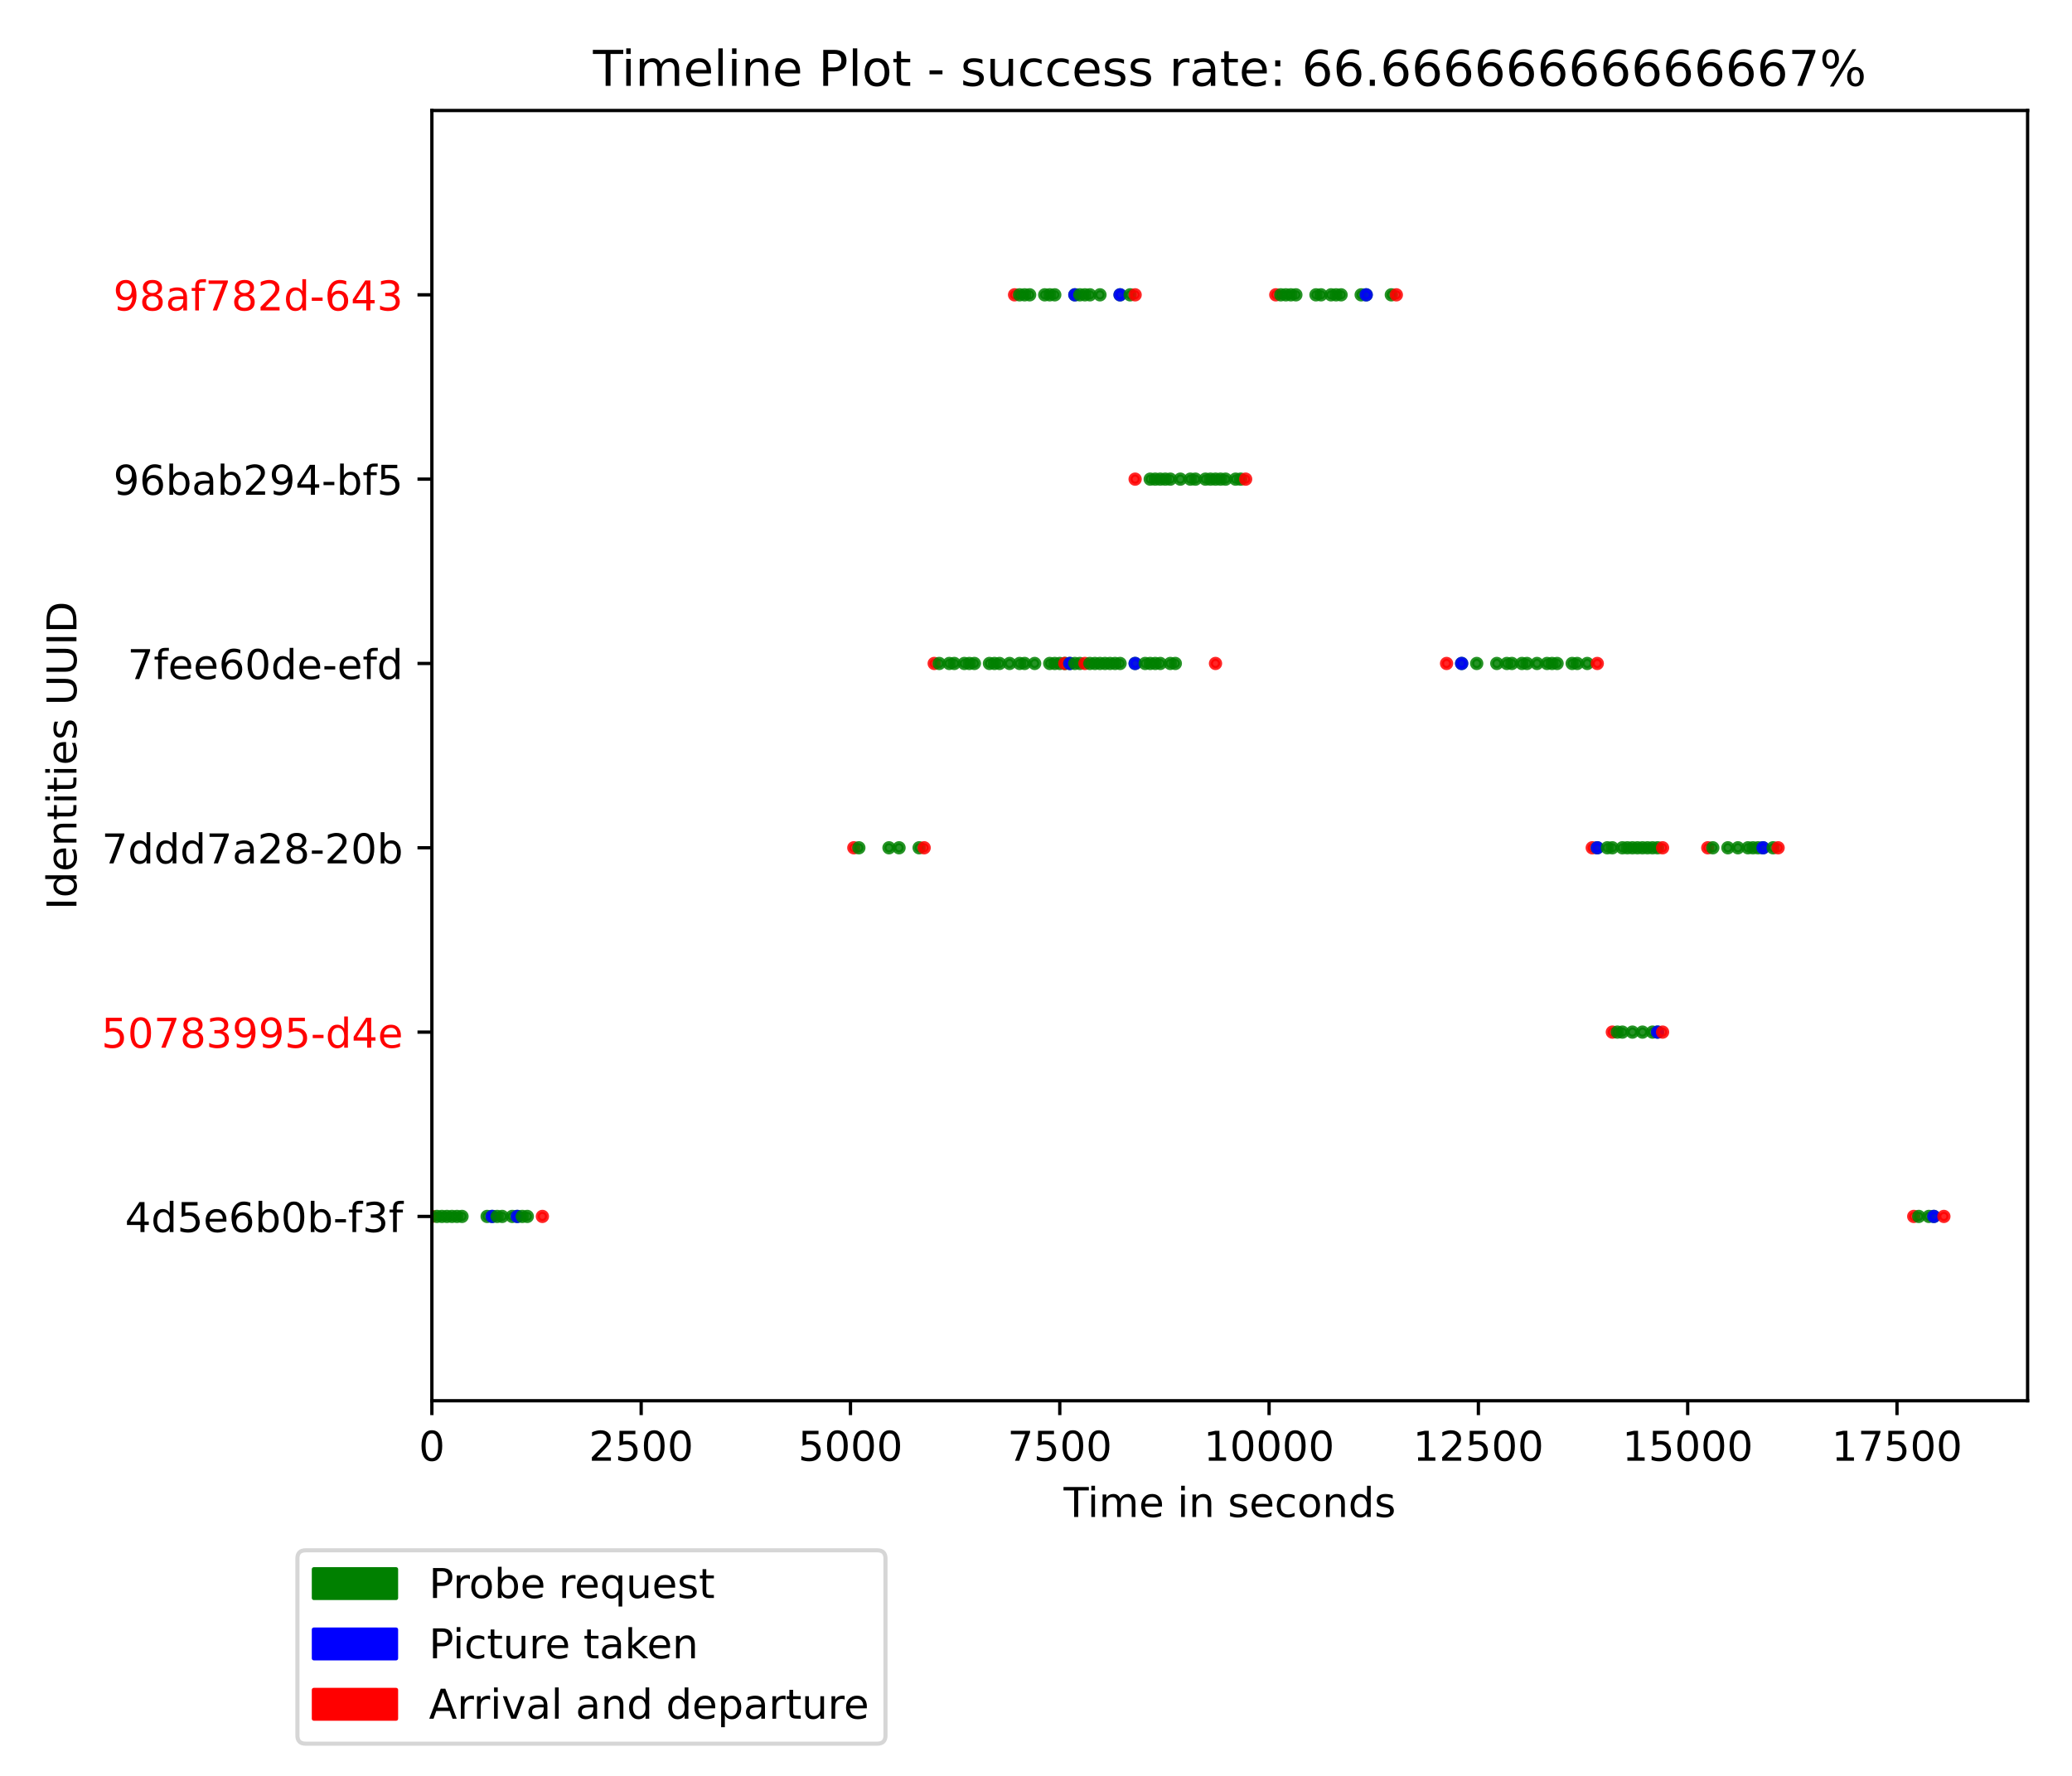 <?xml version="1.0" encoding="utf-8" standalone="no"?>
<!DOCTYPE svg PUBLIC "-//W3C//DTD SVG 1.1//EN"
  "http://www.w3.org/Graphics/SVG/1.1/DTD/svg11.dtd">
<!-- Created with matplotlib (https://matplotlib.org/) -->
<svg height="432pt" version="1.1" viewBox="0 0 504 432" width="504pt" xmlns="http://www.w3.org/2000/svg" xmlns:xlink="http://www.w3.org/1999/xlink">
 <defs>
  <style type="text/css">*{stroke-linecap:butt;stroke-linejoin:round;}</style>
 </defs>
 <g id="figure_1">
  <g id="patch_1">
   <path d="M 0 432 
L 504 432 
L 504 0 
L 0 0 
z
" style="fill:#ffffff;"/>
  </g>
  <g id="axes_1">
   <g id="patch_2">
    <path d="M 105.05 340.744 
L 493.2 340.744 
L 493.2 26.88 
L 105.05 26.88 
z
" style="fill:#ffffff;"/>
   </g>
   <g id="PathCollection_1">
    <defs>
     <path d="M 0 1.118 
C 0.297 1.118 0.581 1 0.791 0.791 
C 1 0.581 1.118 0.297 1.118 -0 
C 1.118 -0.297 1 -0.581 0.791 -0.791 
C 0.581 -1 0.297 -1.118 0 -1.118 
C -0.297 -1.118 -0.581 -1 -0.791 -0.791 
C -1 -0.581 -1.118 -0.297 -1.118 0 
C -1.118 0.297 -1 0.581 -0.791 0.791 
C -0.581 1 -0.297 1.118 0 1.118 
z
" id="C0_0_c6c395142d"/>
    </defs>
    <g clip-path="url(#p838d1d0521)">
     <use style="fill:#ff0000;fill-opacity:0.85;stroke:#ff0000;stroke-opacity:0.85;" x="105.05" xlink:href="#C0_0_c6c395142d" y="295.906"/>
    </g>
    <g clip-path="url(#p838d1d0521)">
     <use style="fill:#008000;fill-opacity:0.85;stroke:#008000;stroke-opacity:0.85;" x="106.272" xlink:href="#C0_0_c6c395142d" y="295.906"/>
    </g>
    <g clip-path="url(#p838d1d0521)">
     <use style="fill:#008000;fill-opacity:0.85;stroke:#008000;stroke-opacity:0.85;" x="107.494" xlink:href="#C0_0_c6c395142d" y="295.906"/>
    </g>
    <g clip-path="url(#p838d1d0521)">
     <use style="fill:#008000;fill-opacity:0.85;stroke:#008000;stroke-opacity:0.85;" x="108.716" xlink:href="#C0_0_c6c395142d" y="295.906"/>
    </g>
    <g clip-path="url(#p838d1d0521)">
     <use style="fill:#008000;fill-opacity:0.85;stroke:#008000;stroke-opacity:0.85;" x="109.938" xlink:href="#C0_0_c6c395142d" y="295.906"/>
    </g>
    <g clip-path="url(#p838d1d0521)">
     <use style="fill:#008000;fill-opacity:0.85;stroke:#008000;stroke-opacity:0.85;" x="111.159" xlink:href="#C0_0_c6c395142d" y="295.906"/>
    </g>
    <g clip-path="url(#p838d1d0521)">
     <use style="fill:#008000;fill-opacity:0.85;stroke:#008000;stroke-opacity:0.85;" x="112.381" xlink:href="#C0_0_c6c395142d" y="295.906"/>
    </g>
    <g clip-path="url(#p838d1d0521)">
     <use style="fill:#008000;fill-opacity:0.85;stroke:#008000;stroke-opacity:0.85;" x="118.491" xlink:href="#C0_0_c6c395142d" y="295.906"/>
    </g>
    <g clip-path="url(#p838d1d0521)">
     <use style="fill:#008000;fill-opacity:0.85;stroke:#008000;stroke-opacity:0.85;" x="119.713" xlink:href="#C0_0_c6c395142d" y="295.906"/>
    </g>
    <g clip-path="url(#p838d1d0521)">
     <use style="fill:#0000ff;fill-opacity:0.85;stroke:#0000ff;stroke-opacity:0.85;" x="119.713" xlink:href="#C0_0_c6c395142d" y="295.906"/>
    </g>
    <g clip-path="url(#p838d1d0521)">
     <use style="fill:#008000;fill-opacity:0.85;stroke:#008000;stroke-opacity:0.85;" x="120.934" xlink:href="#C0_0_c6c395142d" y="295.906"/>
    </g>
    <g clip-path="url(#p838d1d0521)">
     <use style="fill:#008000;fill-opacity:0.85;stroke:#008000;stroke-opacity:0.85;" x="122.156" xlink:href="#C0_0_c6c395142d" y="295.906"/>
    </g>
    <g clip-path="url(#p838d1d0521)">
     <use style="fill:#008000;fill-opacity:0.85;stroke:#008000;stroke-opacity:0.85;" x="124.6" xlink:href="#C0_0_c6c395142d" y="295.906"/>
    </g>
    <g clip-path="url(#p838d1d0521)">
     <use style="fill:#008000;fill-opacity:0.85;stroke:#008000;stroke-opacity:0.85;" x="125.822" xlink:href="#C0_0_c6c395142d" y="295.906"/>
    </g>
    <g clip-path="url(#p838d1d0521)">
     <use style="fill:#0000ff;fill-opacity:0.85;stroke:#0000ff;stroke-opacity:0.85;" x="125.822" xlink:href="#C0_0_c6c395142d" y="295.906"/>
    </g>
    <g clip-path="url(#p838d1d0521)">
     <use style="fill:#008000;fill-opacity:0.85;stroke:#008000;stroke-opacity:0.85;" x="127.044" xlink:href="#C0_0_c6c395142d" y="295.906"/>
    </g>
    <g clip-path="url(#p838d1d0521)">
     <use style="fill:#008000;fill-opacity:0.85;stroke:#008000;stroke-opacity:0.85;" x="128.266" xlink:href="#C0_0_c6c395142d" y="295.906"/>
    </g>
    <g clip-path="url(#p838d1d0521)">
     <use style="fill:#ff0000;fill-opacity:0.85;stroke:#ff0000;stroke-opacity:0.85;" x="131.931" xlink:href="#C0_0_c6c395142d" y="295.906"/>
    </g>
    <g clip-path="url(#p838d1d0521)">
     <use style="fill:#ff0000;fill-opacity:0.85;stroke:#ff0000;stroke-opacity:0.85;" x="207.688" xlink:href="#C0_0_c6c395142d" y="206.231"/>
    </g>
    <g clip-path="url(#p838d1d0521)">
     <use style="fill:#008000;fill-opacity:0.85;stroke:#008000;stroke-opacity:0.85;" x="208.91" xlink:href="#C0_0_c6c395142d" y="206.231"/>
    </g>
    <g clip-path="url(#p838d1d0521)">
     <use style="fill:#008000;fill-opacity:0.85;stroke:#008000;stroke-opacity:0.85;" x="216.241" xlink:href="#C0_0_c6c395142d" y="206.231"/>
    </g>
    <g clip-path="url(#p838d1d0521)">
     <use style="fill:#008000;fill-opacity:0.85;stroke:#008000;stroke-opacity:0.85;" x="218.685" xlink:href="#C0_0_c6c395142d" y="206.231"/>
    </g>
    <g clip-path="url(#p838d1d0521)">
     <use style="fill:#008000;fill-opacity:0.85;stroke:#008000;stroke-opacity:0.85;" x="223.572" xlink:href="#C0_0_c6c395142d" y="206.231"/>
    </g>
    <g clip-path="url(#p838d1d0521)">
     <use style="fill:#ff0000;fill-opacity:0.85;stroke:#ff0000;stroke-opacity:0.85;" x="224.794" xlink:href="#C0_0_c6c395142d" y="206.231"/>
    </g>
    <g clip-path="url(#p838d1d0521)">
     <use style="fill:#ff0000;fill-opacity:0.85;stroke:#ff0000;stroke-opacity:0.85;" x="227.238" xlink:href="#C0_0_c6c395142d" y="161.393"/>
    </g>
    <g clip-path="url(#p838d1d0521)">
     <use style="fill:#008000;fill-opacity:0.85;stroke:#008000;stroke-opacity:0.85;" x="228.46" xlink:href="#C0_0_c6c395142d" y="161.393"/>
    </g>
    <g clip-path="url(#p838d1d0521)">
     <use style="fill:#008000;fill-opacity:0.85;stroke:#008000;stroke-opacity:0.85;" x="230.903" xlink:href="#C0_0_c6c395142d" y="161.393"/>
    </g>
    <g clip-path="url(#p838d1d0521)">
     <use style="fill:#008000;fill-opacity:0.85;stroke:#008000;stroke-opacity:0.85;" x="232.125" xlink:href="#C0_0_c6c395142d" y="161.393"/>
    </g>
    <g clip-path="url(#p838d1d0521)">
     <use style="fill:#008000;fill-opacity:0.85;stroke:#008000;stroke-opacity:0.85;" x="234.569" xlink:href="#C0_0_c6c395142d" y="161.393"/>
    </g>
    <g clip-path="url(#p838d1d0521)">
     <use style="fill:#008000;fill-opacity:0.85;stroke:#008000;stroke-opacity:0.85;" x="235.791" xlink:href="#C0_0_c6c395142d" y="161.393"/>
    </g>
    <g clip-path="url(#p838d1d0521)">
     <use style="fill:#008000;fill-opacity:0.85;stroke:#008000;stroke-opacity:0.85;" x="237.013" xlink:href="#C0_0_c6c395142d" y="161.393"/>
    </g>
    <g clip-path="url(#p838d1d0521)">
     <use style="fill:#008000;fill-opacity:0.85;stroke:#008000;stroke-opacity:0.85;" x="240.678" xlink:href="#C0_0_c6c395142d" y="161.393"/>
    </g>
    <g clip-path="url(#p838d1d0521)">
     <use style="fill:#008000;fill-opacity:0.85;stroke:#008000;stroke-opacity:0.85;" x="241.9" xlink:href="#C0_0_c6c395142d" y="161.393"/>
    </g>
    <g clip-path="url(#p838d1d0521)">
     <use style="fill:#008000;fill-opacity:0.85;stroke:#008000;stroke-opacity:0.85;" x="243.122" xlink:href="#C0_0_c6c395142d" y="161.393"/>
    </g>
    <g clip-path="url(#p838d1d0521)">
     <use style="fill:#008000;fill-opacity:0.85;stroke:#008000;stroke-opacity:0.85;" x="245.566" xlink:href="#C0_0_c6c395142d" y="161.393"/>
    </g>
    <g clip-path="url(#p838d1d0521)">
     <use style="fill:#ff0000;fill-opacity:0.85;stroke:#ff0000;stroke-opacity:0.85;" x="246.788" xlink:href="#C0_0_c6c395142d" y="71.718"/>
    </g>
    <g clip-path="url(#p838d1d0521)">
     <use style="fill:#008000;fill-opacity:0.85;stroke:#008000;stroke-opacity:0.85;" x="248.01" xlink:href="#C0_0_c6c395142d" y="161.393"/>
    </g>
    <g clip-path="url(#p838d1d0521)">
     <use style="fill:#008000;fill-opacity:0.85;stroke:#008000;stroke-opacity:0.85;" x="248.01" xlink:href="#C0_0_c6c395142d" y="71.718"/>
    </g>
    <g clip-path="url(#p838d1d0521)">
     <use style="fill:#008000;fill-opacity:0.85;stroke:#008000;stroke-opacity:0.85;" x="249.232" xlink:href="#C0_0_c6c395142d" y="161.393"/>
    </g>
    <g clip-path="url(#p838d1d0521)">
     <use style="fill:#008000;fill-opacity:0.85;stroke:#008000;stroke-opacity:0.85;" x="249.232" xlink:href="#C0_0_c6c395142d" y="71.718"/>
    </g>
    <g clip-path="url(#p838d1d0521)">
     <use style="fill:#008000;fill-opacity:0.85;stroke:#008000;stroke-opacity:0.85;" x="250.454" xlink:href="#C0_0_c6c395142d" y="71.718"/>
    </g>
    <g clip-path="url(#p838d1d0521)">
     <use style="fill:#008000;fill-opacity:0.85;stroke:#008000;stroke-opacity:0.85;" x="251.675" xlink:href="#C0_0_c6c395142d" y="161.393"/>
    </g>
    <g clip-path="url(#p838d1d0521)">
     <use style="fill:#008000;fill-opacity:0.85;stroke:#008000;stroke-opacity:0.85;" x="254.119" xlink:href="#C0_0_c6c395142d" y="71.718"/>
    </g>
    <g clip-path="url(#p838d1d0521)">
     <use style="fill:#008000;fill-opacity:0.85;stroke:#008000;stroke-opacity:0.85;" x="255.341" xlink:href="#C0_0_c6c395142d" y="161.393"/>
    </g>
    <g clip-path="url(#p838d1d0521)">
     <use style="fill:#008000;fill-opacity:0.85;stroke:#008000;stroke-opacity:0.85;" x="255.341" xlink:href="#C0_0_c6c395142d" y="71.718"/>
    </g>
    <g clip-path="url(#p838d1d0521)">
     <use style="fill:#008000;fill-opacity:0.85;stroke:#008000;stroke-opacity:0.85;" x="256.563" xlink:href="#C0_0_c6c395142d" y="161.393"/>
    </g>
    <g clip-path="url(#p838d1d0521)">
     <use style="fill:#008000;fill-opacity:0.85;stroke:#008000;stroke-opacity:0.85;" x="256.563" xlink:href="#C0_0_c6c395142d" y="71.718"/>
    </g>
    <g clip-path="url(#p838d1d0521)">
     <use style="fill:#008000;fill-opacity:0.85;stroke:#008000;stroke-opacity:0.85;" x="257.785" xlink:href="#C0_0_c6c395142d" y="161.393"/>
    </g>
    <g clip-path="url(#p838d1d0521)">
     <use style="fill:#008000;fill-opacity:0.85;stroke:#008000;stroke-opacity:0.85;" x="259.007" xlink:href="#C0_0_c6c395142d" y="161.393"/>
    </g>
    <g clip-path="url(#p838d1d0521)">
     <use style="fill:#ff0000;fill-opacity:0.85;stroke:#ff0000;stroke-opacity:0.85;" x="259.007" xlink:href="#C0_0_c6c395142d" y="161.393"/>
    </g>
    <g clip-path="url(#p838d1d0521)">
     <use style="fill:#008000;fill-opacity:0.85;stroke:#008000;stroke-opacity:0.85;" x="260.229" xlink:href="#C0_0_c6c395142d" y="161.393"/>
    </g>
    <g clip-path="url(#p838d1d0521)">
     <use style="fill:#0000ff;fill-opacity:0.85;stroke:#0000ff;stroke-opacity:0.85;" x="260.229" xlink:href="#C0_0_c6c395142d" y="161.393"/>
    </g>
    <g clip-path="url(#p838d1d0521)">
     <use style="fill:#008000;fill-opacity:0.85;stroke:#008000;stroke-opacity:0.85;" x="261.45" xlink:href="#C0_0_c6c395142d" y="161.393"/>
    </g>
    <g clip-path="url(#p838d1d0521)">
     <use style="fill:#008000;fill-opacity:0.85;stroke:#008000;stroke-opacity:0.85;" x="261.45" xlink:href="#C0_0_c6c395142d" y="71.718"/>
    </g>
    <g clip-path="url(#p838d1d0521)">
     <use style="fill:#0000ff;fill-opacity:0.85;stroke:#0000ff;stroke-opacity:0.85;" x="261.45" xlink:href="#C0_0_c6c395142d" y="71.718"/>
    </g>
    <g clip-path="url(#p838d1d0521)">
     <use style="fill:#008000;fill-opacity:0.85;stroke:#008000;stroke-opacity:0.85;" x="262.672" xlink:href="#C0_0_c6c395142d" y="161.393"/>
    </g>
    <g clip-path="url(#p838d1d0521)">
     <use style="fill:#008000;fill-opacity:0.85;stroke:#008000;stroke-opacity:0.85;" x="262.672" xlink:href="#C0_0_c6c395142d" y="71.718"/>
    </g>
    <g clip-path="url(#p838d1d0521)">
     <use style="fill:#008000;fill-opacity:0.85;stroke:#008000;stroke-opacity:0.85;" x="263.894" xlink:href="#C0_0_c6c395142d" y="71.718"/>
    </g>
    <g clip-path="url(#p838d1d0521)">
     <use style="fill:#ff0000;fill-opacity:0.85;stroke:#ff0000;stroke-opacity:0.85;" x="263.894" xlink:href="#C0_0_c6c395142d" y="161.393"/>
    </g>
    <g clip-path="url(#p838d1d0521)">
     <use style="fill:#008000;fill-opacity:0.85;stroke:#008000;stroke-opacity:0.85;" x="265.116" xlink:href="#C0_0_c6c395142d" y="161.393"/>
    </g>
    <g clip-path="url(#p838d1d0521)">
     <use style="fill:#008000;fill-opacity:0.85;stroke:#008000;stroke-opacity:0.85;" x="265.116" xlink:href="#C0_0_c6c395142d" y="71.718"/>
    </g>
    <g clip-path="url(#p838d1d0521)">
     <use style="fill:#008000;fill-opacity:0.85;stroke:#008000;stroke-opacity:0.85;" x="266.338" xlink:href="#C0_0_c6c395142d" y="161.393"/>
    </g>
    <g clip-path="url(#p838d1d0521)">
     <use style="fill:#008000;fill-opacity:0.85;stroke:#008000;stroke-opacity:0.85;" x="267.56" xlink:href="#C0_0_c6c395142d" y="161.393"/>
    </g>
    <g clip-path="url(#p838d1d0521)">
     <use style="fill:#008000;fill-opacity:0.85;stroke:#008000;stroke-opacity:0.85;" x="267.56" xlink:href="#C0_0_c6c395142d" y="71.718"/>
    </g>
    <g clip-path="url(#p838d1d0521)">
     <use style="fill:#008000;fill-opacity:0.85;stroke:#008000;stroke-opacity:0.85;" x="268.782" xlink:href="#C0_0_c6c395142d" y="161.393"/>
    </g>
    <g clip-path="url(#p838d1d0521)">
     <use style="fill:#008000;fill-opacity:0.85;stroke:#008000;stroke-opacity:0.85;" x="270.004" xlink:href="#C0_0_c6c395142d" y="161.393"/>
    </g>
    <g clip-path="url(#p838d1d0521)">
     <use style="fill:#008000;fill-opacity:0.85;stroke:#008000;stroke-opacity:0.85;" x="271.225" xlink:href="#C0_0_c6c395142d" y="161.393"/>
    </g>
    <g clip-path="url(#p838d1d0521)">
     <use style="fill:#008000;fill-opacity:0.85;stroke:#008000;stroke-opacity:0.85;" x="272.447" xlink:href="#C0_0_c6c395142d" y="161.393"/>
    </g>
    <g clip-path="url(#p838d1d0521)">
     <use style="fill:#008000;fill-opacity:0.85;stroke:#008000;stroke-opacity:0.85;" x="272.447" xlink:href="#C0_0_c6c395142d" y="71.718"/>
    </g>
    <g clip-path="url(#p838d1d0521)">
     <use style="fill:#0000ff;fill-opacity:0.85;stroke:#0000ff;stroke-opacity:0.85;" x="272.447" xlink:href="#C0_0_c6c395142d" y="71.718"/>
    </g>
    <g clip-path="url(#p838d1d0521)">
     <use style="fill:#008000;fill-opacity:0.85;stroke:#008000;stroke-opacity:0.85;" x="274.891" xlink:href="#C0_0_c6c395142d" y="71.718"/>
    </g>
    <g clip-path="url(#p838d1d0521)">
     <use style="fill:#008000;fill-opacity:0.85;stroke:#008000;stroke-opacity:0.85;" x="276.113" xlink:href="#C0_0_c6c395142d" y="161.393"/>
    </g>
    <g clip-path="url(#p838d1d0521)">
     <use style="fill:#0000ff;fill-opacity:0.85;stroke:#0000ff;stroke-opacity:0.85;" x="276.113" xlink:href="#C0_0_c6c395142d" y="161.393"/>
    </g>
    <g clip-path="url(#p838d1d0521)">
     <use style="fill:#ff0000;fill-opacity:0.85;stroke:#ff0000;stroke-opacity:0.85;" x="276.113" xlink:href="#C0_0_c6c395142d" y="116.555"/>
    </g>
    <g clip-path="url(#p838d1d0521)">
     <use style="fill:#ff0000;fill-opacity:0.85;stroke:#ff0000;stroke-opacity:0.85;" x="276.113" xlink:href="#C0_0_c6c395142d" y="71.718"/>
    </g>
    <g clip-path="url(#p838d1d0521)">
     <use style="fill:#008000;fill-opacity:0.85;stroke:#008000;stroke-opacity:0.85;" x="278.557" xlink:href="#C0_0_c6c395142d" y="161.393"/>
    </g>
    <g clip-path="url(#p838d1d0521)">
     <use style="fill:#008000;fill-opacity:0.85;stroke:#008000;stroke-opacity:0.85;" x="279.779" xlink:href="#C0_0_c6c395142d" y="161.393"/>
    </g>
    <g clip-path="url(#p838d1d0521)">
     <use style="fill:#008000;fill-opacity:0.85;stroke:#008000;stroke-opacity:0.85;" x="279.779" xlink:href="#C0_0_c6c395142d" y="116.555"/>
    </g>
    <g clip-path="url(#p838d1d0521)">
     <use style="fill:#008000;fill-opacity:0.85;stroke:#008000;stroke-opacity:0.85;" x="281" xlink:href="#C0_0_c6c395142d" y="161.393"/>
    </g>
    <g clip-path="url(#p838d1d0521)">
     <use style="fill:#008000;fill-opacity:0.85;stroke:#008000;stroke-opacity:0.85;" x="281" xlink:href="#C0_0_c6c395142d" y="116.555"/>
    </g>
    <g clip-path="url(#p838d1d0521)">
     <use style="fill:#008000;fill-opacity:0.85;stroke:#008000;stroke-opacity:0.85;" x="282.222" xlink:href="#C0_0_c6c395142d" y="161.393"/>
    </g>
    <g clip-path="url(#p838d1d0521)">
     <use style="fill:#008000;fill-opacity:0.85;stroke:#008000;stroke-opacity:0.85;" x="282.222" xlink:href="#C0_0_c6c395142d" y="116.555"/>
    </g>
    <g clip-path="url(#p838d1d0521)">
     <use style="fill:#008000;fill-opacity:0.85;stroke:#008000;stroke-opacity:0.85;" x="283.444" xlink:href="#C0_0_c6c395142d" y="116.555"/>
    </g>
    <g clip-path="url(#p838d1d0521)">
     <use style="fill:#008000;fill-opacity:0.85;stroke:#008000;stroke-opacity:0.85;" x="284.666" xlink:href="#C0_0_c6c395142d" y="161.393"/>
    </g>
    <g clip-path="url(#p838d1d0521)">
     <use style="fill:#008000;fill-opacity:0.85;stroke:#008000;stroke-opacity:0.85;" x="284.666" xlink:href="#C0_0_c6c395142d" y="116.555"/>
    </g>
    <g clip-path="url(#p838d1d0521)">
     <use style="fill:#008000;fill-opacity:0.85;stroke:#008000;stroke-opacity:0.85;" x="285.888" xlink:href="#C0_0_c6c395142d" y="161.393"/>
    </g>
    <g clip-path="url(#p838d1d0521)">
     <use style="fill:#008000;fill-opacity:0.85;stroke:#008000;stroke-opacity:0.85;" x="287.11" xlink:href="#C0_0_c6c395142d" y="116.555"/>
    </g>
    <g clip-path="url(#p838d1d0521)">
     <use style="fill:#008000;fill-opacity:0.85;stroke:#008000;stroke-opacity:0.85;" x="289.554" xlink:href="#C0_0_c6c395142d" y="116.555"/>
    </g>
    <g clip-path="url(#p838d1d0521)">
     <use style="fill:#008000;fill-opacity:0.85;stroke:#008000;stroke-opacity:0.85;" x="290.775" xlink:href="#C0_0_c6c395142d" y="116.555"/>
    </g>
    <g clip-path="url(#p838d1d0521)">
     <use style="fill:#008000;fill-opacity:0.85;stroke:#008000;stroke-opacity:0.85;" x="293.219" xlink:href="#C0_0_c6c395142d" y="116.555"/>
    </g>
    <g clip-path="url(#p838d1d0521)">
     <use style="fill:#008000;fill-opacity:0.85;stroke:#008000;stroke-opacity:0.85;" x="294.441" xlink:href="#C0_0_c6c395142d" y="116.555"/>
    </g>
    <g clip-path="url(#p838d1d0521)">
     <use style="fill:#008000;fill-opacity:0.85;stroke:#008000;stroke-opacity:0.85;" x="295.663" xlink:href="#C0_0_c6c395142d" y="116.555"/>
    </g>
    <g clip-path="url(#p838d1d0521)">
     <use style="fill:#ff0000;fill-opacity:0.85;stroke:#ff0000;stroke-opacity:0.85;" x="295.663" xlink:href="#C0_0_c6c395142d" y="161.393"/>
    </g>
    <g clip-path="url(#p838d1d0521)">
     <use style="fill:#008000;fill-opacity:0.85;stroke:#008000;stroke-opacity:0.85;" x="296.885" xlink:href="#C0_0_c6c395142d" y="116.555"/>
    </g>
    <g clip-path="url(#p838d1d0521)">
     <use style="fill:#008000;fill-opacity:0.85;stroke:#008000;stroke-opacity:0.85;" x="298.107" xlink:href="#C0_0_c6c395142d" y="116.555"/>
    </g>
    <g clip-path="url(#p838d1d0521)">
     <use style="fill:#008000;fill-opacity:0.85;stroke:#008000;stroke-opacity:0.85;" x="300.551" xlink:href="#C0_0_c6c395142d" y="116.555"/>
    </g>
    <g clip-path="url(#p838d1d0521)">
     <use style="fill:#008000;fill-opacity:0.85;stroke:#008000;stroke-opacity:0.85;" x="301.772" xlink:href="#C0_0_c6c395142d" y="116.555"/>
    </g>
    <g clip-path="url(#p838d1d0521)">
     <use style="fill:#ff0000;fill-opacity:0.85;stroke:#ff0000;stroke-opacity:0.85;" x="302.994" xlink:href="#C0_0_c6c395142d" y="116.555"/>
    </g>
    <g clip-path="url(#p838d1d0521)">
     <use style="fill:#ff0000;fill-opacity:0.85;stroke:#ff0000;stroke-opacity:0.85;" x="310.326" xlink:href="#C0_0_c6c395142d" y="71.718"/>
    </g>
    <g clip-path="url(#p838d1d0521)">
     <use style="fill:#008000;fill-opacity:0.85;stroke:#008000;stroke-opacity:0.85;" x="311.547" xlink:href="#C0_0_c6c395142d" y="71.718"/>
    </g>
    <g clip-path="url(#p838d1d0521)">
     <use style="fill:#008000;fill-opacity:0.85;stroke:#008000;stroke-opacity:0.85;" x="312.769" xlink:href="#C0_0_c6c395142d" y="71.718"/>
    </g>
    <g clip-path="url(#p838d1d0521)">
     <use style="fill:#008000;fill-opacity:0.85;stroke:#008000;stroke-opacity:0.85;" x="313.991" xlink:href="#C0_0_c6c395142d" y="71.718"/>
    </g>
    <g clip-path="url(#p838d1d0521)">
     <use style="fill:#008000;fill-opacity:0.85;stroke:#008000;stroke-opacity:0.85;" x="315.213" xlink:href="#C0_0_c6c395142d" y="71.718"/>
    </g>
    <g clip-path="url(#p838d1d0521)">
     <use style="fill:#008000;fill-opacity:0.85;stroke:#008000;stroke-opacity:0.85;" x="320.101" xlink:href="#C0_0_c6c395142d" y="71.718"/>
    </g>
    <g clip-path="url(#p838d1d0521)">
     <use style="fill:#008000;fill-opacity:0.85;stroke:#008000;stroke-opacity:0.85;" x="321.322" xlink:href="#C0_0_c6c395142d" y="71.718"/>
    </g>
    <g clip-path="url(#p838d1d0521)">
     <use style="fill:#008000;fill-opacity:0.85;stroke:#008000;stroke-opacity:0.85;" x="323.766" xlink:href="#C0_0_c6c395142d" y="71.718"/>
    </g>
    <g clip-path="url(#p838d1d0521)">
     <use style="fill:#008000;fill-opacity:0.85;stroke:#008000;stroke-opacity:0.85;" x="324.988" xlink:href="#C0_0_c6c395142d" y="71.718"/>
    </g>
    <g clip-path="url(#p838d1d0521)">
     <use style="fill:#008000;fill-opacity:0.85;stroke:#008000;stroke-opacity:0.85;" x="326.21" xlink:href="#C0_0_c6c395142d" y="71.718"/>
    </g>
    <g clip-path="url(#p838d1d0521)">
     <use style="fill:#008000;fill-opacity:0.85;stroke:#008000;stroke-opacity:0.85;" x="331.097" xlink:href="#C0_0_c6c395142d" y="71.718"/>
    </g>
    <g clip-path="url(#p838d1d0521)">
     <use style="fill:#008000;fill-opacity:0.85;stroke:#008000;stroke-opacity:0.85;" x="332.319" xlink:href="#C0_0_c6c395142d" y="71.718"/>
    </g>
    <g clip-path="url(#p838d1d0521)">
     <use style="fill:#0000ff;fill-opacity:0.85;stroke:#0000ff;stroke-opacity:0.85;" x="332.319" xlink:href="#C0_0_c6c395142d" y="71.718"/>
    </g>
    <g clip-path="url(#p838d1d0521)">
     <use style="fill:#008000;fill-opacity:0.85;stroke:#008000;stroke-opacity:0.85;" x="338.429" xlink:href="#C0_0_c6c395142d" y="71.718"/>
    </g>
    <g clip-path="url(#p838d1d0521)">
     <use style="fill:#ff0000;fill-opacity:0.85;stroke:#ff0000;stroke-opacity:0.85;" x="339.651" xlink:href="#C0_0_c6c395142d" y="71.718"/>
    </g>
    <g clip-path="url(#p838d1d0521)">
     <use style="fill:#ff0000;fill-opacity:0.85;stroke:#ff0000;stroke-opacity:0.85;" x="351.869" xlink:href="#C0_0_c6c395142d" y="161.393"/>
    </g>
    <g clip-path="url(#p838d1d0521)">
     <use style="fill:#008000;fill-opacity:0.85;stroke:#008000;stroke-opacity:0.85;" x="355.535" xlink:href="#C0_0_c6c395142d" y="161.393"/>
    </g>
    <g clip-path="url(#p838d1d0521)">
     <use style="fill:#0000ff;fill-opacity:0.85;stroke:#0000ff;stroke-opacity:0.85;" x="355.535" xlink:href="#C0_0_c6c395142d" y="161.393"/>
    </g>
    <g clip-path="url(#p838d1d0521)">
     <use style="fill:#008000;fill-opacity:0.85;stroke:#008000;stroke-opacity:0.85;" x="359.201" xlink:href="#C0_0_c6c395142d" y="161.393"/>
    </g>
    <g clip-path="url(#p838d1d0521)">
     <use style="fill:#008000;fill-opacity:0.85;stroke:#008000;stroke-opacity:0.85;" x="364.088" xlink:href="#C0_0_c6c395142d" y="161.393"/>
    </g>
    <g clip-path="url(#p838d1d0521)">
     <use style="fill:#008000;fill-opacity:0.85;stroke:#008000;stroke-opacity:0.85;" x="366.532" xlink:href="#C0_0_c6c395142d" y="161.393"/>
    </g>
    <g clip-path="url(#p838d1d0521)">
     <use style="fill:#008000;fill-opacity:0.85;stroke:#008000;stroke-opacity:0.85;" x="367.754" xlink:href="#C0_0_c6c395142d" y="161.393"/>
    </g>
    <g clip-path="url(#p838d1d0521)">
     <use style="fill:#008000;fill-opacity:0.85;stroke:#008000;stroke-opacity:0.85;" x="370.198" xlink:href="#C0_0_c6c395142d" y="161.393"/>
    </g>
    <g clip-path="url(#p838d1d0521)">
     <use style="fill:#008000;fill-opacity:0.85;stroke:#008000;stroke-opacity:0.85;" x="371.419" xlink:href="#C0_0_c6c395142d" y="161.393"/>
    </g>
    <g clip-path="url(#p838d1d0521)">
     <use style="fill:#008000;fill-opacity:0.85;stroke:#008000;stroke-opacity:0.85;" x="373.863" xlink:href="#C0_0_c6c395142d" y="161.393"/>
    </g>
    <g clip-path="url(#p838d1d0521)">
     <use style="fill:#008000;fill-opacity:0.85;stroke:#008000;stroke-opacity:0.85;" x="376.307" xlink:href="#C0_0_c6c395142d" y="161.393"/>
    </g>
    <g clip-path="url(#p838d1d0521)">
     <use style="fill:#008000;fill-opacity:0.85;stroke:#008000;stroke-opacity:0.85;" x="377.529" xlink:href="#C0_0_c6c395142d" y="161.393"/>
    </g>
    <g clip-path="url(#p838d1d0521)">
     <use style="fill:#008000;fill-opacity:0.85;stroke:#008000;stroke-opacity:0.85;" x="378.751" xlink:href="#C0_0_c6c395142d" y="161.393"/>
    </g>
    <g clip-path="url(#p838d1d0521)">
     <use style="fill:#008000;fill-opacity:0.85;stroke:#008000;stroke-opacity:0.85;" x="382.416" xlink:href="#C0_0_c6c395142d" y="161.393"/>
    </g>
    <g clip-path="url(#p838d1d0521)">
     <use style="fill:#008000;fill-opacity:0.85;stroke:#008000;stroke-opacity:0.85;" x="383.638" xlink:href="#C0_0_c6c395142d" y="161.393"/>
    </g>
    <g clip-path="url(#p838d1d0521)">
     <use style="fill:#008000;fill-opacity:0.85;stroke:#008000;stroke-opacity:0.85;" x="386.082" xlink:href="#C0_0_c6c395142d" y="161.393"/>
    </g>
    <g clip-path="url(#p838d1d0521)">
     <use style="fill:#ff0000;fill-opacity:0.85;stroke:#ff0000;stroke-opacity:0.85;" x="387.304" xlink:href="#C0_0_c6c395142d" y="206.231"/>
    </g>
    <g clip-path="url(#p838d1d0521)">
     <use style="fill:#008000;fill-opacity:0.85;stroke:#008000;stroke-opacity:0.85;" x="388.526" xlink:href="#C0_0_c6c395142d" y="206.231"/>
    </g>
    <g clip-path="url(#p838d1d0521)">
     <use style="fill:#0000ff;fill-opacity:0.85;stroke:#0000ff;stroke-opacity:0.85;" x="388.526" xlink:href="#C0_0_c6c395142d" y="206.231"/>
    </g>
    <g clip-path="url(#p838d1d0521)">
     <use style="fill:#ff0000;fill-opacity:0.85;stroke:#ff0000;stroke-opacity:0.85;" x="388.526" xlink:href="#C0_0_c6c395142d" y="161.393"/>
    </g>
    <g clip-path="url(#p838d1d0521)">
     <use style="fill:#008000;fill-opacity:0.85;stroke:#008000;stroke-opacity:0.85;" x="390.97" xlink:href="#C0_0_c6c395142d" y="206.231"/>
    </g>
    <g clip-path="url(#p838d1d0521)">
     <use style="fill:#008000;fill-opacity:0.85;stroke:#008000;stroke-opacity:0.85;" x="392.191" xlink:href="#C0_0_c6c395142d" y="206.231"/>
    </g>
    <g clip-path="url(#p838d1d0521)">
     <use style="fill:#ff0000;fill-opacity:0.85;stroke:#ff0000;stroke-opacity:0.85;" x="392.191" xlink:href="#C0_0_c6c395142d" y="251.069"/>
    </g>
    <g clip-path="url(#p838d1d0521)">
     <use style="fill:#008000;fill-opacity:0.85;stroke:#008000;stroke-opacity:0.85;" x="393.413" xlink:href="#C0_0_c6c395142d" y="251.069"/>
    </g>
    <g clip-path="url(#p838d1d0521)">
     <use style="fill:#008000;fill-opacity:0.85;stroke:#008000;stroke-opacity:0.85;" x="394.635" xlink:href="#C0_0_c6c395142d" y="206.231"/>
    </g>
    <g clip-path="url(#p838d1d0521)">
     <use style="fill:#008000;fill-opacity:0.85;stroke:#008000;stroke-opacity:0.85;" x="394.635" xlink:href="#C0_0_c6c395142d" y="251.069"/>
    </g>
    <g clip-path="url(#p838d1d0521)">
     <use style="fill:#008000;fill-opacity:0.85;stroke:#008000;stroke-opacity:0.85;" x="395.857" xlink:href="#C0_0_c6c395142d" y="206.231"/>
    </g>
    <g clip-path="url(#p838d1d0521)">
     <use style="fill:#008000;fill-opacity:0.85;stroke:#008000;stroke-opacity:0.85;" x="397.079" xlink:href="#C0_0_c6c395142d" y="206.231"/>
    </g>
    <g clip-path="url(#p838d1d0521)">
     <use style="fill:#008000;fill-opacity:0.85;stroke:#008000;stroke-opacity:0.85;" x="397.079" xlink:href="#C0_0_c6c395142d" y="251.069"/>
    </g>
    <g clip-path="url(#p838d1d0521)">
     <use style="fill:#008000;fill-opacity:0.85;stroke:#008000;stroke-opacity:0.85;" x="398.301" xlink:href="#C0_0_c6c395142d" y="206.231"/>
    </g>
    <g clip-path="url(#p838d1d0521)">
     <use style="fill:#008000;fill-opacity:0.85;stroke:#008000;stroke-opacity:0.85;" x="399.523" xlink:href="#C0_0_c6c395142d" y="206.231"/>
    </g>
    <g clip-path="url(#p838d1d0521)">
     <use style="fill:#008000;fill-opacity:0.85;stroke:#008000;stroke-opacity:0.85;" x="399.523" xlink:href="#C0_0_c6c395142d" y="251.069"/>
    </g>
    <g clip-path="url(#p838d1d0521)">
     <use style="fill:#008000;fill-opacity:0.85;stroke:#008000;stroke-opacity:0.85;" x="400.745" xlink:href="#C0_0_c6c395142d" y="206.231"/>
    </g>
    <g clip-path="url(#p838d1d0521)">
     <use style="fill:#008000;fill-opacity:0.85;stroke:#008000;stroke-opacity:0.85;" x="401.966" xlink:href="#C0_0_c6c395142d" y="206.231"/>
    </g>
    <g clip-path="url(#p838d1d0521)">
     <use style="fill:#008000;fill-opacity:0.85;stroke:#008000;stroke-opacity:0.85;" x="401.966" xlink:href="#C0_0_c6c395142d" y="251.069"/>
    </g>
    <g clip-path="url(#p838d1d0521)">
     <use style="fill:#008000;fill-opacity:0.85;stroke:#008000;stroke-opacity:0.85;" x="403.188" xlink:href="#C0_0_c6c395142d" y="206.231"/>
    </g>
    <g clip-path="url(#p838d1d0521)">
     <use style="fill:#008000;fill-opacity:0.85;stroke:#008000;stroke-opacity:0.85;" x="403.188" xlink:href="#C0_0_c6c395142d" y="251.069"/>
    </g>
    <g clip-path="url(#p838d1d0521)">
     <use style="fill:#0000ff;fill-opacity:0.85;stroke:#0000ff;stroke-opacity:0.85;" x="403.188" xlink:href="#C0_0_c6c395142d" y="251.069"/>
    </g>
    <g clip-path="url(#p838d1d0521)">
     <use style="fill:#ff0000;fill-opacity:0.85;stroke:#ff0000;stroke-opacity:0.85;" x="404.41" xlink:href="#C0_0_c6c395142d" y="206.231"/>
    </g>
    <g clip-path="url(#p838d1d0521)">
     <use style="fill:#ff0000;fill-opacity:0.85;stroke:#ff0000;stroke-opacity:0.85;" x="404.41" xlink:href="#C0_0_c6c395142d" y="251.069"/>
    </g>
    <g clip-path="url(#p838d1d0521)">
     <use style="fill:#ff0000;fill-opacity:0.85;stroke:#ff0000;stroke-opacity:0.85;" x="415.407" xlink:href="#C0_0_c6c395142d" y="206.231"/>
    </g>
    <g clip-path="url(#p838d1d0521)">
     <use style="fill:#008000;fill-opacity:0.85;stroke:#008000;stroke-opacity:0.85;" x="416.629" xlink:href="#C0_0_c6c395142d" y="206.231"/>
    </g>
    <g clip-path="url(#p838d1d0521)">
     <use style="fill:#008000;fill-opacity:0.85;stroke:#008000;stroke-opacity:0.85;" x="420.295" xlink:href="#C0_0_c6c395142d" y="206.231"/>
    </g>
    <g clip-path="url(#p838d1d0521)">
     <use style="fill:#008000;fill-opacity:0.85;stroke:#008000;stroke-opacity:0.85;" x="422.738" xlink:href="#C0_0_c6c395142d" y="206.231"/>
    </g>
    <g clip-path="url(#p838d1d0521)">
     <use style="fill:#008000;fill-opacity:0.85;stroke:#008000;stroke-opacity:0.85;" x="425.182" xlink:href="#C0_0_c6c395142d" y="206.231"/>
    </g>
    <g clip-path="url(#p838d1d0521)">
     <use style="fill:#008000;fill-opacity:0.85;stroke:#008000;stroke-opacity:0.85;" x="426.404" xlink:href="#C0_0_c6c395142d" y="206.231"/>
    </g>
    <g clip-path="url(#p838d1d0521)">
     <use style="fill:#008000;fill-opacity:0.85;stroke:#008000;stroke-opacity:0.85;" x="427.626" xlink:href="#C0_0_c6c395142d" y="206.231"/>
    </g>
    <g clip-path="url(#p838d1d0521)">
     <use style="fill:#008000;fill-opacity:0.85;stroke:#008000;stroke-opacity:0.85;" x="428.848" xlink:href="#C0_0_c6c395142d" y="206.231"/>
    </g>
    <g clip-path="url(#p838d1d0521)">
     <use style="fill:#0000ff;fill-opacity:0.85;stroke:#0000ff;stroke-opacity:0.85;" x="428.848" xlink:href="#C0_0_c6c395142d" y="206.231"/>
    </g>
    <g clip-path="url(#p838d1d0521)">
     <use style="fill:#008000;fill-opacity:0.85;stroke:#008000;stroke-opacity:0.85;" x="431.292" xlink:href="#C0_0_c6c395142d" y="206.231"/>
    </g>
    <g clip-path="url(#p838d1d0521)">
     <use style="fill:#ff0000;fill-opacity:0.85;stroke:#ff0000;stroke-opacity:0.85;" x="432.513" xlink:href="#C0_0_c6c395142d" y="206.231"/>
    </g>
    <g clip-path="url(#p838d1d0521)">
     <use style="fill:#ff0000;fill-opacity:0.85;stroke:#ff0000;stroke-opacity:0.85;" x="465.504" xlink:href="#C0_0_c6c395142d" y="295.906"/>
    </g>
    <g clip-path="url(#p838d1d0521)">
     <use style="fill:#008000;fill-opacity:0.85;stroke:#008000;stroke-opacity:0.85;" x="466.726" xlink:href="#C0_0_c6c395142d" y="295.906"/>
    </g>
    <g clip-path="url(#p838d1d0521)">
     <use style="fill:#008000;fill-opacity:0.85;stroke:#008000;stroke-opacity:0.85;" x="469.17" xlink:href="#C0_0_c6c395142d" y="295.906"/>
    </g>
    <g clip-path="url(#p838d1d0521)">
     <use style="fill:#008000;fill-opacity:0.85;stroke:#008000;stroke-opacity:0.85;" x="470.392" xlink:href="#C0_0_c6c395142d" y="295.906"/>
    </g>
    <g clip-path="url(#p838d1d0521)">
     <use style="fill:#0000ff;fill-opacity:0.85;stroke:#0000ff;stroke-opacity:0.85;" x="470.392" xlink:href="#C0_0_c6c395142d" y="295.906"/>
    </g>
    <g clip-path="url(#p838d1d0521)">
     <use style="fill:#ff0000;fill-opacity:0.85;stroke:#ff0000;stroke-opacity:0.85;" x="472.835" xlink:href="#C0_0_c6c395142d" y="295.906"/>
    </g>
   </g>
   <g id="matplotlib.axis_1">
    <g id="xtick_1">
     <g id="line2d_1">
      <defs>
       <path d="M 0 0 
L 0 3.5 
" id="m3b0a6c83ae" style="stroke:#000000;stroke-width:0.8;"/>
      </defs>
      <g>
       <use style="stroke:#000000;stroke-width:0.8;" x="105.05" xlink:href="#m3b0a6c83ae" y="340.744"/>
      </g>
     </g>
     <g id="text_1">
      <!-- 0 -->
      <g transform="translate(101.869 355.342)scale(0.1 -0.1)">
       <defs>
        <path d="M 31.781 66.406 
Q 24.172 66.406 20.328 58.906 
Q 16.5 51.422 16.5 36.375 
Q 16.5 21.391 20.328 13.891 
Q 24.172 6.391 31.781 6.391 
Q 39.453 6.391 43.281 13.891 
Q 47.125 21.391 47.125 36.375 
Q 47.125 51.422 43.281 58.906 
Q 39.453 66.406 31.781 66.406 
z
M 31.781 74.219 
Q 44.047 74.219 50.516 64.516 
Q 56.984 54.828 56.984 36.375 
Q 56.984 17.969 50.516 8.266 
Q 44.047 -1.422 31.781 -1.422 
Q 19.531 -1.422 13.062 8.266 
Q 6.594 17.969 6.594 36.375 
Q 6.594 54.828 13.062 64.516 
Q 19.531 74.219 31.781 74.219 
z
" id="DejaVuSans-48"/>
       </defs>
       <use xlink:href="#DejaVuSans-48"/>
      </g>
     </g>
    </g>
    <g id="xtick_2">
     <g id="line2d_2">
      <g>
       <use style="stroke:#000000;stroke-width:0.8;" x="155.962" xlink:href="#m3b0a6c83ae" y="340.744"/>
      </g>
     </g>
     <g id="text_2">
      <!-- 2500 -->
      <g transform="translate(143.237 355.342)scale(0.1 -0.1)">
       <defs>
        <path d="M 19.188 8.297 
L 53.609 8.297 
L 53.609 0 
L 7.328 0 
L 7.328 8.297 
Q 12.938 14.109 22.625 23.891 
Q 32.328 33.688 34.812 36.531 
Q 39.547 41.844 41.422 45.531 
Q 43.312 49.219 43.312 52.781 
Q 43.312 58.594 39.234 62.25 
Q 35.156 65.922 28.609 65.922 
Q 23.969 65.922 18.812 64.312 
Q 13.672 62.703 7.812 59.422 
L 7.812 69.391 
Q 13.766 71.781 18.938 73 
Q 24.125 74.219 28.422 74.219 
Q 39.75 74.219 46.484 68.547 
Q 53.219 62.891 53.219 53.422 
Q 53.219 48.922 51.531 44.891 
Q 49.859 40.875 45.406 35.406 
Q 44.188 33.984 37.641 27.219 
Q 31.109 20.453 19.188 8.297 
z
" id="DejaVuSans-50"/>
        <path d="M 10.797 72.906 
L 49.516 72.906 
L 49.516 64.594 
L 19.828 64.594 
L 19.828 46.734 
Q 21.969 47.469 24.109 47.828 
Q 26.266 48.188 28.422 48.188 
Q 40.625 48.188 47.75 41.5 
Q 54.891 34.812 54.891 23.391 
Q 54.891 11.625 47.562 5.094 
Q 40.234 -1.422 26.906 -1.422 
Q 22.312 -1.422 17.547 -0.641 
Q 12.797 0.141 7.719 1.703 
L 7.719 11.625 
Q 12.109 9.234 16.797 8.062 
Q 21.484 6.891 26.703 6.891 
Q 35.156 6.891 40.078 11.328 
Q 45.016 15.766 45.016 23.391 
Q 45.016 31 40.078 35.438 
Q 35.156 39.891 26.703 39.891 
Q 22.75 39.891 18.812 39.016 
Q 14.891 38.141 10.797 36.281 
z
" id="DejaVuSans-53"/>
       </defs>
       <use xlink:href="#DejaVuSans-50"/>
       <use x="63.623" xlink:href="#DejaVuSans-53"/>
       <use x="127.246" xlink:href="#DejaVuSans-48"/>
       <use x="190.869" xlink:href="#DejaVuSans-48"/>
      </g>
     </g>
    </g>
    <g id="xtick_3">
     <g id="line2d_3">
      <g>
       <use style="stroke:#000000;stroke-width:0.8;" x="206.873" xlink:href="#m3b0a6c83ae" y="340.744"/>
      </g>
     </g>
     <g id="text_3">
      <!-- 5000 -->
      <g transform="translate(194.148 355.342)scale(0.1 -0.1)">
       <use xlink:href="#DejaVuSans-53"/>
       <use x="63.623" xlink:href="#DejaVuSans-48"/>
       <use x="127.246" xlink:href="#DejaVuSans-48"/>
       <use x="190.869" xlink:href="#DejaVuSans-48"/>
      </g>
     </g>
    </g>
    <g id="xtick_4">
     <g id="line2d_4">
      <g>
       <use style="stroke:#000000;stroke-width:0.8;" x="257.785" xlink:href="#m3b0a6c83ae" y="340.744"/>
      </g>
     </g>
     <g id="text_4">
      <!-- 7500 -->
      <g transform="translate(245.06 355.342)scale(0.1 -0.1)">
       <defs>
        <path d="M 8.203 72.906 
L 55.078 72.906 
L 55.078 68.703 
L 28.609 0 
L 18.312 0 
L 43.219 64.594 
L 8.203 64.594 
z
" id="DejaVuSans-55"/>
       </defs>
       <use xlink:href="#DejaVuSans-55"/>
       <use x="63.623" xlink:href="#DejaVuSans-53"/>
       <use x="127.246" xlink:href="#DejaVuSans-48"/>
       <use x="190.869" xlink:href="#DejaVuSans-48"/>
      </g>
     </g>
    </g>
    <g id="xtick_5">
     <g id="line2d_5">
      <g>
       <use style="stroke:#000000;stroke-width:0.8;" x="308.696" xlink:href="#m3b0a6c83ae" y="340.744"/>
      </g>
     </g>
     <g id="text_5">
      <!-- 10000 -->
      <g transform="translate(292.79 355.342)scale(0.1 -0.1)">
       <defs>
        <path d="M 12.406 8.297 
L 28.516 8.297 
L 28.516 63.922 
L 10.984 60.406 
L 10.984 69.391 
L 28.422 72.906 
L 38.281 72.906 
L 38.281 8.297 
L 54.391 8.297 
L 54.391 0 
L 12.406 0 
z
" id="DejaVuSans-49"/>
       </defs>
       <use xlink:href="#DejaVuSans-49"/>
       <use x="63.623" xlink:href="#DejaVuSans-48"/>
       <use x="127.246" xlink:href="#DejaVuSans-48"/>
       <use x="190.869" xlink:href="#DejaVuSans-48"/>
       <use x="254.492" xlink:href="#DejaVuSans-48"/>
      </g>
     </g>
    </g>
    <g id="xtick_6">
     <g id="line2d_6">
      <g>
       <use style="stroke:#000000;stroke-width:0.8;" x="359.608" xlink:href="#m3b0a6c83ae" y="340.744"/>
      </g>
     </g>
     <g id="text_6">
      <!-- 12500 -->
      <g transform="translate(343.702 355.342)scale(0.1 -0.1)">
       <use xlink:href="#DejaVuSans-49"/>
       <use x="63.623" xlink:href="#DejaVuSans-50"/>
       <use x="127.246" xlink:href="#DejaVuSans-53"/>
       <use x="190.869" xlink:href="#DejaVuSans-48"/>
       <use x="254.492" xlink:href="#DejaVuSans-48"/>
      </g>
     </g>
    </g>
    <g id="xtick_7">
     <g id="line2d_7">
      <g>
       <use style="stroke:#000000;stroke-width:0.8;" x="410.52" xlink:href="#m3b0a6c83ae" y="340.744"/>
      </g>
     </g>
     <g id="text_7">
      <!-- 15000 -->
      <g transform="translate(394.613 355.342)scale(0.1 -0.1)">
       <use xlink:href="#DejaVuSans-49"/>
       <use x="63.623" xlink:href="#DejaVuSans-53"/>
       <use x="127.246" xlink:href="#DejaVuSans-48"/>
       <use x="190.869" xlink:href="#DejaVuSans-48"/>
       <use x="254.492" xlink:href="#DejaVuSans-48"/>
      </g>
     </g>
    </g>
    <g id="xtick_8">
     <g id="line2d_8">
      <g>
       <use style="stroke:#000000;stroke-width:0.8;" x="461.431" xlink:href="#m3b0a6c83ae" y="340.744"/>
      </g>
     </g>
     <g id="text_8">
      <!-- 17500 -->
      <g transform="translate(445.525 355.342)scale(0.1 -0.1)">
       <use xlink:href="#DejaVuSans-49"/>
       <use x="63.623" xlink:href="#DejaVuSans-55"/>
       <use x="127.246" xlink:href="#DejaVuSans-53"/>
       <use x="190.869" xlink:href="#DejaVuSans-48"/>
       <use x="254.492" xlink:href="#DejaVuSans-48"/>
      </g>
     </g>
    </g>
    <g id="text_9">
     <!-- Time in seconds -->
     <g transform="translate(258.718 369.021)scale(0.1 -0.1)">
      <defs>
       <path d="M -0.297 72.906 
L 61.375 72.906 
L 61.375 64.594 
L 35.5 64.594 
L 35.5 0 
L 25.594 0 
L 25.594 64.594 
L -0.297 64.594 
z
" id="DejaVuSans-84"/>
       <path d="M 9.422 54.688 
L 18.406 54.688 
L 18.406 0 
L 9.422 0 
z
M 9.422 75.984 
L 18.406 75.984 
L 18.406 64.594 
L 9.422 64.594 
z
" id="DejaVuSans-105"/>
       <path d="M 52 44.188 
Q 55.375 50.25 60.062 53.125 
Q 64.75 56 71.094 56 
Q 79.641 56 84.281 50.016 
Q 88.922 44.047 88.922 33.016 
L 88.922 0 
L 79.891 0 
L 79.891 32.719 
Q 79.891 40.578 77.094 44.375 
Q 74.312 48.188 68.609 48.188 
Q 61.625 48.188 57.562 43.547 
Q 53.516 38.922 53.516 30.906 
L 53.516 0 
L 44.484 0 
L 44.484 32.719 
Q 44.484 40.625 41.703 44.406 
Q 38.922 48.188 33.109 48.188 
Q 26.219 48.188 22.156 43.531 
Q 18.109 38.875 18.109 30.906 
L 18.109 0 
L 9.078 0 
L 9.078 54.688 
L 18.109 54.688 
L 18.109 46.188 
Q 21.188 51.219 25.484 53.609 
Q 29.781 56 35.688 56 
Q 41.656 56 45.828 52.969 
Q 50 49.953 52 44.188 
z
" id="DejaVuSans-109"/>
       <path d="M 56.203 29.594 
L 56.203 25.203 
L 14.891 25.203 
Q 15.484 15.922 20.484 11.062 
Q 25.484 6.203 34.422 6.203 
Q 39.594 6.203 44.453 7.469 
Q 49.312 8.734 54.109 11.281 
L 54.109 2.781 
Q 49.266 0.734 44.188 -0.344 
Q 39.109 -1.422 33.891 -1.422 
Q 20.797 -1.422 13.156 6.188 
Q 5.516 13.812 5.516 26.812 
Q 5.516 40.234 12.766 48.109 
Q 20.016 56 32.328 56 
Q 43.359 56 49.781 48.891 
Q 56.203 41.797 56.203 29.594 
z
M 47.219 32.234 
Q 47.125 39.594 43.094 43.984 
Q 39.062 48.391 32.422 48.391 
Q 24.906 48.391 20.391 44.141 
Q 15.875 39.891 15.188 32.172 
z
" id="DejaVuSans-101"/>
       <path id="DejaVuSans-32"/>
       <path d="M 54.891 33.016 
L 54.891 0 
L 45.906 0 
L 45.906 32.719 
Q 45.906 40.484 42.875 44.328 
Q 39.844 48.188 33.797 48.188 
Q 26.516 48.188 22.312 43.547 
Q 18.109 38.922 18.109 30.906 
L 18.109 0 
L 9.078 0 
L 9.078 54.688 
L 18.109 54.688 
L 18.109 46.188 
Q 21.344 51.125 25.703 53.562 
Q 30.078 56 35.797 56 
Q 45.219 56 50.047 50.172 
Q 54.891 44.344 54.891 33.016 
z
" id="DejaVuSans-110"/>
       <path d="M 44.281 53.078 
L 44.281 44.578 
Q 40.484 46.531 36.375 47.5 
Q 32.281 48.484 27.875 48.484 
Q 21.188 48.484 17.844 46.438 
Q 14.5 44.391 14.5 40.281 
Q 14.5 37.156 16.891 35.375 
Q 19.281 33.594 26.516 31.984 
L 29.594 31.297 
Q 39.156 29.25 43.188 25.516 
Q 47.219 21.781 47.219 15.094 
Q 47.219 7.469 41.188 3.016 
Q 35.156 -1.422 24.609 -1.422 
Q 20.219 -1.422 15.453 -0.562 
Q 10.688 0.297 5.422 2 
L 5.422 11.281 
Q 10.406 8.688 15.234 7.391 
Q 20.062 6.109 24.812 6.109 
Q 31.156 6.109 34.562 8.281 
Q 37.984 10.453 37.984 14.406 
Q 37.984 18.062 35.516 20.016 
Q 33.062 21.969 24.703 23.781 
L 21.578 24.516 
Q 13.234 26.266 9.516 29.906 
Q 5.812 33.547 5.812 39.891 
Q 5.812 47.609 11.281 51.797 
Q 16.75 56 26.812 56 
Q 31.781 56 36.172 55.266 
Q 40.578 54.547 44.281 53.078 
z
" id="DejaVuSans-115"/>
       <path d="M 48.781 52.594 
L 48.781 44.188 
Q 44.969 46.297 41.141 47.344 
Q 37.312 48.391 33.406 48.391 
Q 24.656 48.391 19.812 42.844 
Q 14.984 37.312 14.984 27.297 
Q 14.984 17.281 19.812 11.734 
Q 24.656 6.203 33.406 6.203 
Q 37.312 6.203 41.141 7.25 
Q 44.969 8.297 48.781 10.406 
L 48.781 2.094 
Q 45.016 0.344 40.984 -0.531 
Q 36.969 -1.422 32.422 -1.422 
Q 20.062 -1.422 12.781 6.344 
Q 5.516 14.109 5.516 27.297 
Q 5.516 40.672 12.859 48.328 
Q 20.219 56 33.016 56 
Q 37.156 56 41.109 55.141 
Q 45.062 54.297 48.781 52.594 
z
" id="DejaVuSans-99"/>
       <path d="M 30.609 48.391 
Q 23.391 48.391 19.188 42.75 
Q 14.984 37.109 14.984 27.297 
Q 14.984 17.484 19.156 11.844 
Q 23.344 6.203 30.609 6.203 
Q 37.797 6.203 41.984 11.859 
Q 46.188 17.531 46.188 27.297 
Q 46.188 37.016 41.984 42.703 
Q 37.797 48.391 30.609 48.391 
z
M 30.609 56 
Q 42.328 56 49.016 48.375 
Q 55.719 40.766 55.719 27.297 
Q 55.719 13.875 49.016 6.219 
Q 42.328 -1.422 30.609 -1.422 
Q 18.844 -1.422 12.172 6.219 
Q 5.516 13.875 5.516 27.297 
Q 5.516 40.766 12.172 48.375 
Q 18.844 56 30.609 56 
z
" id="DejaVuSans-111"/>
       <path d="M 45.406 46.391 
L 45.406 75.984 
L 54.391 75.984 
L 54.391 0 
L 45.406 0 
L 45.406 8.203 
Q 42.578 3.328 38.25 0.953 
Q 33.938 -1.422 27.875 -1.422 
Q 17.969 -1.422 11.734 6.484 
Q 5.516 14.406 5.516 27.297 
Q 5.516 40.188 11.734 48.094 
Q 17.969 56 27.875 56 
Q 33.938 56 38.25 53.625 
Q 42.578 51.266 45.406 46.391 
z
M 14.797 27.297 
Q 14.797 17.391 18.875 11.75 
Q 22.953 6.109 30.078 6.109 
Q 37.203 6.109 41.297 11.75 
Q 45.406 17.391 45.406 27.297 
Q 45.406 37.203 41.297 42.844 
Q 37.203 48.484 30.078 48.484 
Q 22.953 48.484 18.875 42.844 
Q 14.797 37.203 14.797 27.297 
z
" id="DejaVuSans-100"/>
      </defs>
      <use xlink:href="#DejaVuSans-84"/>
      <use x="57.959" xlink:href="#DejaVuSans-105"/>
      <use x="85.742" xlink:href="#DejaVuSans-109"/>
      <use x="183.154" xlink:href="#DejaVuSans-101"/>
      <use x="244.678" xlink:href="#DejaVuSans-32"/>
      <use x="276.465" xlink:href="#DejaVuSans-105"/>
      <use x="304.248" xlink:href="#DejaVuSans-110"/>
      <use x="367.627" xlink:href="#DejaVuSans-32"/>
      <use x="399.414" xlink:href="#DejaVuSans-115"/>
      <use x="451.514" xlink:href="#DejaVuSans-101"/>
      <use x="513.037" xlink:href="#DejaVuSans-99"/>
      <use x="568.018" xlink:href="#DejaVuSans-111"/>
      <use x="629.199" xlink:href="#DejaVuSans-110"/>
      <use x="692.578" xlink:href="#DejaVuSans-100"/>
      <use x="756.055" xlink:href="#DejaVuSans-115"/>
     </g>
    </g>
   </g>
   <g id="matplotlib.axis_2">
    <g id="ytick_1">
     <g id="line2d_9">
      <defs>
       <path d="M 0 0 
L -3.5 0 
" id="mef826f3dee" style="stroke:#000000;stroke-width:0.8;"/>
      </defs>
      <g>
       <use style="stroke:#000000;stroke-width:0.8;" x="105.05" xlink:href="#mef826f3dee" y="295.906"/>
      </g>
     </g>
     <g id="text_10">
      <!-- 4d5e6b0b-f3f -->
      <g transform="translate(30.391 299.706)scale(0.1 -0.1)">
       <defs>
        <path d="M 37.797 64.312 
L 12.891 25.391 
L 37.797 25.391 
z
M 35.203 72.906 
L 47.609 72.906 
L 47.609 25.391 
L 58.016 25.391 
L 58.016 17.188 
L 47.609 17.188 
L 47.609 0 
L 37.797 0 
L 37.797 17.188 
L 4.891 17.188 
L 4.891 26.703 
z
" id="DejaVuSans-52"/>
        <path d="M 33.016 40.375 
Q 26.375 40.375 22.484 35.828 
Q 18.609 31.297 18.609 23.391 
Q 18.609 15.531 22.484 10.953 
Q 26.375 6.391 33.016 6.391 
Q 39.656 6.391 43.531 10.953 
Q 47.406 15.531 47.406 23.391 
Q 47.406 31.297 43.531 35.828 
Q 39.656 40.375 33.016 40.375 
z
M 52.594 71.297 
L 52.594 62.312 
Q 48.875 64.062 45.094 64.984 
Q 41.312 65.922 37.594 65.922 
Q 27.828 65.922 22.672 59.328 
Q 17.531 52.734 16.797 39.406 
Q 19.672 43.656 24.016 45.922 
Q 28.375 48.188 33.594 48.188 
Q 44.578 48.188 50.953 41.516 
Q 57.328 34.859 57.328 23.391 
Q 57.328 12.156 50.688 5.359 
Q 44.047 -1.422 33.016 -1.422 
Q 20.359 -1.422 13.672 8.266 
Q 6.984 17.969 6.984 36.375 
Q 6.984 53.656 15.188 63.938 
Q 23.391 74.219 37.203 74.219 
Q 40.922 74.219 44.703 73.484 
Q 48.484 72.75 52.594 71.297 
z
" id="DejaVuSans-54"/>
        <path d="M 48.688 27.297 
Q 48.688 37.203 44.609 42.844 
Q 40.531 48.484 33.406 48.484 
Q 26.266 48.484 22.188 42.844 
Q 18.109 37.203 18.109 27.297 
Q 18.109 17.391 22.188 11.75 
Q 26.266 6.109 33.406 6.109 
Q 40.531 6.109 44.609 11.75 
Q 48.688 17.391 48.688 27.297 
z
M 18.109 46.391 
Q 20.953 51.266 25.266 53.625 
Q 29.594 56 35.594 56 
Q 45.562 56 51.781 48.094 
Q 58.016 40.188 58.016 27.297 
Q 58.016 14.406 51.781 6.484 
Q 45.562 -1.422 35.594 -1.422 
Q 29.594 -1.422 25.266 0.953 
Q 20.953 3.328 18.109 8.203 
L 18.109 0 
L 9.078 0 
L 9.078 75.984 
L 18.109 75.984 
z
" id="DejaVuSans-98"/>
        <path d="M 4.891 31.391 
L 31.203 31.391 
L 31.203 23.391 
L 4.891 23.391 
z
" id="DejaVuSans-45"/>
        <path d="M 37.109 75.984 
L 37.109 68.5 
L 28.516 68.5 
Q 23.688 68.5 21.797 66.547 
Q 19.922 64.594 19.922 59.516 
L 19.922 54.688 
L 34.719 54.688 
L 34.719 47.703 
L 19.922 47.703 
L 19.922 0 
L 10.891 0 
L 10.891 47.703 
L 2.297 47.703 
L 2.297 54.688 
L 10.891 54.688 
L 10.891 58.5 
Q 10.891 67.625 15.141 71.797 
Q 19.391 75.984 28.609 75.984 
z
" id="DejaVuSans-102"/>
        <path d="M 40.578 39.312 
Q 47.656 37.797 51.625 33 
Q 55.609 28.219 55.609 21.188 
Q 55.609 10.406 48.188 4.484 
Q 40.766 -1.422 27.094 -1.422 
Q 22.516 -1.422 17.656 -0.516 
Q 12.797 0.391 7.625 2.203 
L 7.625 11.719 
Q 11.719 9.328 16.594 8.109 
Q 21.484 6.891 26.812 6.891 
Q 36.078 6.891 40.938 10.547 
Q 45.797 14.203 45.797 21.188 
Q 45.797 27.641 41.281 31.266 
Q 36.766 34.906 28.719 34.906 
L 20.219 34.906 
L 20.219 43.016 
L 29.109 43.016 
Q 36.375 43.016 40.234 45.922 
Q 44.094 48.828 44.094 54.297 
Q 44.094 59.906 40.109 62.906 
Q 36.141 65.922 28.719 65.922 
Q 24.656 65.922 20.016 65.031 
Q 15.375 64.156 9.812 62.312 
L 9.812 71.094 
Q 15.438 72.656 20.344 73.438 
Q 25.25 74.219 29.594 74.219 
Q 40.828 74.219 47.359 69.109 
Q 53.906 64.016 53.906 55.328 
Q 53.906 49.266 50.438 45.094 
Q 46.969 40.922 40.578 39.312 
z
" id="DejaVuSans-51"/>
       </defs>
       <use xlink:href="#DejaVuSans-52"/>
       <use x="63.623" xlink:href="#DejaVuSans-100"/>
       <use x="127.1" xlink:href="#DejaVuSans-53"/>
       <use x="190.723" xlink:href="#DejaVuSans-101"/>
       <use x="252.246" xlink:href="#DejaVuSans-54"/>
       <use x="315.869" xlink:href="#DejaVuSans-98"/>
       <use x="379.346" xlink:href="#DejaVuSans-48"/>
       <use x="442.969" xlink:href="#DejaVuSans-98"/>
       <use x="506.445" xlink:href="#DejaVuSans-45"/>
       <use x="542.529" xlink:href="#DejaVuSans-102"/>
       <use x="577.734" xlink:href="#DejaVuSans-51"/>
       <use x="641.357" xlink:href="#DejaVuSans-102"/>
      </g>
     </g>
    </g>
    <g id="ytick_2">
     <g id="line2d_10">
      <g>
       <use style="stroke:#000000;stroke-width:0.8;" x="105.05" xlink:href="#mef826f3dee" y="251.069"/>
      </g>
     </g>
     <g id="text_11">
      <!-- 50783995-d4e -->
      <g style="fill:#ff0000;" transform="translate(24.678 254.868)scale(0.1 -0.1)">
       <defs>
        <path d="M 31.781 34.625 
Q 24.75 34.625 20.719 30.859 
Q 16.703 27.094 16.703 20.516 
Q 16.703 13.922 20.719 10.156 
Q 24.75 6.391 31.781 6.391 
Q 38.812 6.391 42.859 10.172 
Q 46.922 13.969 46.922 20.516 
Q 46.922 27.094 42.891 30.859 
Q 38.875 34.625 31.781 34.625 
z
M 21.922 38.812 
Q 15.578 40.375 12.031 44.719 
Q 8.5 49.078 8.5 55.328 
Q 8.5 64.062 14.719 69.141 
Q 20.953 74.219 31.781 74.219 
Q 42.672 74.219 48.875 69.141 
Q 55.078 64.062 55.078 55.328 
Q 55.078 49.078 51.531 44.719 
Q 48 40.375 41.703 38.812 
Q 48.828 37.156 52.797 32.312 
Q 56.781 27.484 56.781 20.516 
Q 56.781 9.906 50.312 4.234 
Q 43.844 -1.422 31.781 -1.422 
Q 19.734 -1.422 13.25 4.234 
Q 6.781 9.906 6.781 20.516 
Q 6.781 27.484 10.781 32.312 
Q 14.797 37.156 21.922 38.812 
z
M 18.312 54.391 
Q 18.312 48.734 21.844 45.562 
Q 25.391 42.391 31.781 42.391 
Q 38.141 42.391 41.719 45.562 
Q 45.312 48.734 45.312 54.391 
Q 45.312 60.062 41.719 63.234 
Q 38.141 66.406 31.781 66.406 
Q 25.391 66.406 21.844 63.234 
Q 18.312 60.062 18.312 54.391 
z
" id="DejaVuSans-56"/>
        <path d="M 10.984 1.516 
L 10.984 10.5 
Q 14.703 8.734 18.5 7.812 
Q 22.312 6.891 25.984 6.891 
Q 35.75 6.891 40.891 13.453 
Q 46.047 20.016 46.781 33.406 
Q 43.953 29.203 39.594 26.953 
Q 35.25 24.703 29.984 24.703 
Q 19.047 24.703 12.672 31.312 
Q 6.297 37.938 6.297 49.422 
Q 6.297 60.641 12.938 67.422 
Q 19.578 74.219 30.609 74.219 
Q 43.266 74.219 49.922 64.516 
Q 56.594 54.828 56.594 36.375 
Q 56.594 19.141 48.406 8.859 
Q 40.234 -1.422 26.422 -1.422 
Q 22.703 -1.422 18.891 -0.688 
Q 15.094 0.047 10.984 1.516 
z
M 30.609 32.422 
Q 37.25 32.422 41.125 36.953 
Q 45.016 41.5 45.016 49.422 
Q 45.016 57.281 41.125 61.844 
Q 37.25 66.406 30.609 66.406 
Q 23.969 66.406 20.094 61.844 
Q 16.219 57.281 16.219 49.422 
Q 16.219 41.5 20.094 36.953 
Q 23.969 32.422 30.609 32.422 
z
" id="DejaVuSans-57"/>
       </defs>
       <use xlink:href="#DejaVuSans-53"/>
       <use x="63.623" xlink:href="#DejaVuSans-48"/>
       <use x="127.246" xlink:href="#DejaVuSans-55"/>
       <use x="190.869" xlink:href="#DejaVuSans-56"/>
       <use x="254.492" xlink:href="#DejaVuSans-51"/>
       <use x="318.115" xlink:href="#DejaVuSans-57"/>
       <use x="381.738" xlink:href="#DejaVuSans-57"/>
       <use x="445.361" xlink:href="#DejaVuSans-53"/>
       <use x="508.984" xlink:href="#DejaVuSans-45"/>
       <use x="545.068" xlink:href="#DejaVuSans-100"/>
       <use x="608.545" xlink:href="#DejaVuSans-52"/>
       <use x="672.168" xlink:href="#DejaVuSans-101"/>
      </g>
     </g>
    </g>
    <g id="ytick_3">
     <g id="line2d_11">
      <g>
       <use style="stroke:#000000;stroke-width:0.8;" x="105.05" xlink:href="#mef826f3dee" y="206.231"/>
      </g>
     </g>
     <g id="text_12">
      <!-- 7ddd7a28-20b -->
      <g transform="translate(24.745 210.03)scale(0.1 -0.1)">
       <defs>
        <path d="M 34.281 27.484 
Q 23.391 27.484 19.188 25 
Q 14.984 22.516 14.984 16.5 
Q 14.984 11.719 18.141 8.906 
Q 21.297 6.109 26.703 6.109 
Q 34.188 6.109 38.703 11.406 
Q 43.219 16.703 43.219 25.484 
L 43.219 27.484 
z
M 52.203 31.203 
L 52.203 0 
L 43.219 0 
L 43.219 8.297 
Q 40.141 3.328 35.547 0.953 
Q 30.953 -1.422 24.312 -1.422 
Q 15.922 -1.422 10.953 3.297 
Q 6 8.016 6 15.922 
Q 6 25.141 12.172 29.828 
Q 18.359 34.516 30.609 34.516 
L 43.219 34.516 
L 43.219 35.406 
Q 43.219 41.609 39.141 45 
Q 35.062 48.391 27.688 48.391 
Q 23 48.391 18.547 47.266 
Q 14.109 46.141 10.016 43.891 
L 10.016 52.203 
Q 14.938 54.109 19.578 55.047 
Q 24.219 56 28.609 56 
Q 40.484 56 46.344 49.844 
Q 52.203 43.703 52.203 31.203 
z
" id="DejaVuSans-97"/>
       </defs>
       <use xlink:href="#DejaVuSans-55"/>
       <use x="63.623" xlink:href="#DejaVuSans-100"/>
       <use x="127.1" xlink:href="#DejaVuSans-100"/>
       <use x="190.576" xlink:href="#DejaVuSans-100"/>
       <use x="254.053" xlink:href="#DejaVuSans-55"/>
       <use x="317.676" xlink:href="#DejaVuSans-97"/>
       <use x="378.955" xlink:href="#DejaVuSans-50"/>
       <use x="442.578" xlink:href="#DejaVuSans-56"/>
       <use x="506.201" xlink:href="#DejaVuSans-45"/>
       <use x="542.285" xlink:href="#DejaVuSans-50"/>
       <use x="605.908" xlink:href="#DejaVuSans-48"/>
       <use x="669.531" xlink:href="#DejaVuSans-98"/>
      </g>
     </g>
    </g>
    <g id="ytick_4">
     <g id="line2d_12">
      <g>
       <use style="stroke:#000000;stroke-width:0.8;" x="105.05" xlink:href="#mef826f3dee" y="161.393"/>
      </g>
     </g>
     <g id="text_13">
      <!-- 7fee60de-efd -->
      <g transform="translate(31.005 165.192)scale(0.1 -0.1)">
       <use xlink:href="#DejaVuSans-55"/>
       <use x="63.623" xlink:href="#DejaVuSans-102"/>
       <use x="98.828" xlink:href="#DejaVuSans-101"/>
       <use x="160.352" xlink:href="#DejaVuSans-101"/>
       <use x="221.875" xlink:href="#DejaVuSans-54"/>
       <use x="285.498" xlink:href="#DejaVuSans-48"/>
       <use x="349.121" xlink:href="#DejaVuSans-100"/>
       <use x="412.598" xlink:href="#DejaVuSans-101"/>
       <use x="474.121" xlink:href="#DejaVuSans-45"/>
       <use x="510.205" xlink:href="#DejaVuSans-101"/>
       <use x="571.729" xlink:href="#DejaVuSans-102"/>
       <use x="606.934" xlink:href="#DejaVuSans-100"/>
      </g>
     </g>
    </g>
    <g id="ytick_5">
     <g id="line2d_13">
      <g>
       <use style="stroke:#000000;stroke-width:0.8;" x="105.05" xlink:href="#mef826f3dee" y="116.555"/>
      </g>
     </g>
     <g id="text_14">
      <!-- 96bab294-bf5 -->
      <g transform="translate(27.573 120.355)scale(0.1 -0.1)">
       <use xlink:href="#DejaVuSans-57"/>
       <use x="63.623" xlink:href="#DejaVuSans-54"/>
       <use x="127.246" xlink:href="#DejaVuSans-98"/>
       <use x="190.723" xlink:href="#DejaVuSans-97"/>
       <use x="252.002" xlink:href="#DejaVuSans-98"/>
       <use x="315.479" xlink:href="#DejaVuSans-50"/>
       <use x="379.102" xlink:href="#DejaVuSans-57"/>
       <use x="442.725" xlink:href="#DejaVuSans-52"/>
       <use x="506.348" xlink:href="#DejaVuSans-45"/>
       <use x="542.432" xlink:href="#DejaVuSans-98"/>
       <use x="605.908" xlink:href="#DejaVuSans-102"/>
       <use x="641.113" xlink:href="#DejaVuSans-53"/>
      </g>
     </g>
    </g>
    <g id="ytick_6">
     <g id="line2d_14">
      <g>
       <use style="stroke:#000000;stroke-width:0.8;" x="105.05" xlink:href="#mef826f3dee" y="71.718"/>
      </g>
     </g>
     <g id="text_15">
      <!-- 98af782d-643 -->
      <g style="fill:#ff0000;" transform="translate(27.545 75.517)scale(0.1 -0.1)">
       <use xlink:href="#DejaVuSans-57"/>
       <use x="63.623" xlink:href="#DejaVuSans-56"/>
       <use x="127.246" xlink:href="#DejaVuSans-97"/>
       <use x="188.525" xlink:href="#DejaVuSans-102"/>
       <use x="223.73" xlink:href="#DejaVuSans-55"/>
       <use x="287.354" xlink:href="#DejaVuSans-56"/>
       <use x="350.977" xlink:href="#DejaVuSans-50"/>
       <use x="414.6" xlink:href="#DejaVuSans-100"/>
       <use x="478.076" xlink:href="#DejaVuSans-45"/>
       <use x="514.16" xlink:href="#DejaVuSans-54"/>
       <use x="577.783" xlink:href="#DejaVuSans-52"/>
       <use x="641.406" xlink:href="#DejaVuSans-51"/>
      </g>
     </g>
    </g>
    <g id="text_16">
     <!-- Identities UUID -->
     <g transform="translate(18.598 221.319)rotate(-90)scale(0.1 -0.1)">
      <defs>
       <path d="M 9.812 72.906 
L 19.672 72.906 
L 19.672 0 
L 9.812 0 
z
" id="DejaVuSans-73"/>
       <path d="M 18.312 70.219 
L 18.312 54.688 
L 36.812 54.688 
L 36.812 47.703 
L 18.312 47.703 
L 18.312 18.016 
Q 18.312 11.328 20.141 9.422 
Q 21.969 7.516 27.594 7.516 
L 36.812 7.516 
L 36.812 0 
L 27.594 0 
Q 17.188 0 13.234 3.875 
Q 9.281 7.766 9.281 18.016 
L 9.281 47.703 
L 2.688 47.703 
L 2.688 54.688 
L 9.281 54.688 
L 9.281 70.219 
z
" id="DejaVuSans-116"/>
       <path d="M 8.688 72.906 
L 18.609 72.906 
L 18.609 28.609 
Q 18.609 16.891 22.844 11.734 
Q 27.094 6.594 36.625 6.594 
Q 46.094 6.594 50.344 11.734 
Q 54.594 16.891 54.594 28.609 
L 54.594 72.906 
L 64.5 72.906 
L 64.5 27.391 
Q 64.5 13.141 57.438 5.859 
Q 50.391 -1.422 36.625 -1.422 
Q 22.797 -1.422 15.734 5.859 
Q 8.688 13.141 8.688 27.391 
z
" id="DejaVuSans-85"/>
       <path d="M 19.672 64.797 
L 19.672 8.109 
L 31.594 8.109 
Q 46.688 8.109 53.688 14.938 
Q 60.688 21.781 60.688 36.531 
Q 60.688 51.172 53.688 57.984 
Q 46.688 64.797 31.594 64.797 
z
M 9.812 72.906 
L 30.078 72.906 
Q 51.266 72.906 61.172 64.094 
Q 71.094 55.281 71.094 36.531 
Q 71.094 17.672 61.125 8.828 
Q 51.172 0 30.078 0 
L 9.812 0 
z
" id="DejaVuSans-68"/>
      </defs>
      <use xlink:href="#DejaVuSans-73"/>
      <use x="29.492" xlink:href="#DejaVuSans-100"/>
      <use x="92.969" xlink:href="#DejaVuSans-101"/>
      <use x="154.492" xlink:href="#DejaVuSans-110"/>
      <use x="217.871" xlink:href="#DejaVuSans-116"/>
      <use x="257.08" xlink:href="#DejaVuSans-105"/>
      <use x="284.863" xlink:href="#DejaVuSans-116"/>
      <use x="324.072" xlink:href="#DejaVuSans-105"/>
      <use x="351.855" xlink:href="#DejaVuSans-101"/>
      <use x="413.379" xlink:href="#DejaVuSans-115"/>
      <use x="465.479" xlink:href="#DejaVuSans-32"/>
      <use x="497.266" xlink:href="#DejaVuSans-85"/>
      <use x="570.459" xlink:href="#DejaVuSans-85"/>
      <use x="643.652" xlink:href="#DejaVuSans-73"/>
      <use x="673.145" xlink:href="#DejaVuSans-68"/>
     </g>
    </g>
   </g>
   <g id="patch_3">
    <path d="M 105.05 340.744 
L 105.05 26.88 
" style="fill:none;stroke:#000000;stroke-linecap:square;stroke-linejoin:miter;stroke-width:0.8;"/>
   </g>
   <g id="patch_4">
    <path d="M 493.2 340.744 
L 493.2 26.88 
" style="fill:none;stroke:#000000;stroke-linecap:square;stroke-linejoin:miter;stroke-width:0.8;"/>
   </g>
   <g id="patch_5">
    <path d="M 105.05 340.744 
L 493.2 340.744 
" style="fill:none;stroke:#000000;stroke-linecap:square;stroke-linejoin:miter;stroke-width:0.8;"/>
   </g>
   <g id="patch_6">
    <path d="M 105.05 26.88 
L 493.2 26.88 
" style="fill:none;stroke:#000000;stroke-linecap:square;stroke-linejoin:miter;stroke-width:0.8;"/>
   </g>
   <g id="text_17">
    <!-- Timeline Plot - success rate: 66.66666666666667% -->
    <g transform="translate(144.243 20.88)scale(0.12 -0.12)">
     <defs>
      <path d="M 9.422 75.984 
L 18.406 75.984 
L 18.406 0 
L 9.422 0 
z
" id="DejaVuSans-108"/>
      <path d="M 19.672 64.797 
L 19.672 37.406 
L 32.078 37.406 
Q 38.969 37.406 42.719 40.969 
Q 46.484 44.531 46.484 51.125 
Q 46.484 57.672 42.719 61.234 
Q 38.969 64.797 32.078 64.797 
z
M 9.812 72.906 
L 32.078 72.906 
Q 44.344 72.906 50.609 67.359 
Q 56.891 61.812 56.891 51.125 
Q 56.891 40.328 50.609 34.812 
Q 44.344 29.297 32.078 29.297 
L 19.672 29.297 
L 19.672 0 
L 9.812 0 
z
" id="DejaVuSans-80"/>
      <path d="M 8.5 21.578 
L 8.5 54.688 
L 17.484 54.688 
L 17.484 21.922 
Q 17.484 14.156 20.5 10.266 
Q 23.531 6.391 29.594 6.391 
Q 36.859 6.391 41.078 11.031 
Q 45.312 15.672 45.312 23.688 
L 45.312 54.688 
L 54.297 54.688 
L 54.297 0 
L 45.312 0 
L 45.312 8.406 
Q 42.047 3.422 37.719 1 
Q 33.406 -1.422 27.688 -1.422 
Q 18.266 -1.422 13.375 4.438 
Q 8.5 10.297 8.5 21.578 
z
M 31.109 56 
z
" id="DejaVuSans-117"/>
      <path d="M 41.109 46.297 
Q 39.594 47.172 37.812 47.578 
Q 36.031 48 33.891 48 
Q 26.266 48 22.188 43.047 
Q 18.109 38.094 18.109 28.812 
L 18.109 0 
L 9.078 0 
L 9.078 54.688 
L 18.109 54.688 
L 18.109 46.188 
Q 20.953 51.172 25.484 53.578 
Q 30.031 56 36.531 56 
Q 37.453 56 38.578 55.875 
Q 39.703 55.766 41.062 55.516 
z
" id="DejaVuSans-114"/>
      <path d="M 11.719 12.406 
L 22.016 12.406 
L 22.016 0 
L 11.719 0 
z
M 11.719 51.703 
L 22.016 51.703 
L 22.016 39.312 
L 11.719 39.312 
z
" id="DejaVuSans-58"/>
      <path d="M 10.688 12.406 
L 21 12.406 
L 21 0 
L 10.688 0 
z
" id="DejaVuSans-46"/>
      <path d="M 72.703 32.078 
Q 68.453 32.078 66.031 28.469 
Q 63.625 24.859 63.625 18.406 
Q 63.625 12.062 66.031 8.422 
Q 68.453 4.781 72.703 4.781 
Q 76.859 4.781 79.266 8.422 
Q 81.688 12.062 81.688 18.406 
Q 81.688 24.812 79.266 28.438 
Q 76.859 32.078 72.703 32.078 
z
M 72.703 38.281 
Q 80.422 38.281 84.953 32.906 
Q 89.5 27.547 89.5 18.406 
Q 89.5 9.281 84.938 3.922 
Q 80.375 -1.422 72.703 -1.422 
Q 64.891 -1.422 60.344 3.922 
Q 55.812 9.281 55.812 18.406 
Q 55.812 27.594 60.375 32.938 
Q 64.938 38.281 72.703 38.281 
z
M 22.312 68.016 
Q 18.109 68.016 15.688 64.375 
Q 13.281 60.75 13.281 54.391 
Q 13.281 47.953 15.672 44.328 
Q 18.062 40.719 22.312 40.719 
Q 26.562 40.719 28.969 44.328 
Q 31.391 47.953 31.391 54.391 
Q 31.391 60.688 28.953 64.344 
Q 26.516 68.016 22.312 68.016 
z
M 66.406 74.219 
L 74.219 74.219 
L 28.609 -1.422 
L 20.797 -1.422 
z
M 22.312 74.219 
Q 30.031 74.219 34.609 68.875 
Q 39.203 63.531 39.203 54.391 
Q 39.203 45.172 34.641 39.844 
Q 30.078 34.516 22.312 34.516 
Q 14.547 34.516 10.031 39.859 
Q 5.516 45.219 5.516 54.391 
Q 5.516 63.484 10.047 68.844 
Q 14.594 74.219 22.312 74.219 
z
" id="DejaVuSans-37"/>
     </defs>
     <use xlink:href="#DejaVuSans-84"/>
     <use x="57.959" xlink:href="#DejaVuSans-105"/>
     <use x="85.742" xlink:href="#DejaVuSans-109"/>
     <use x="183.154" xlink:href="#DejaVuSans-101"/>
     <use x="244.678" xlink:href="#DejaVuSans-108"/>
     <use x="272.461" xlink:href="#DejaVuSans-105"/>
     <use x="300.244" xlink:href="#DejaVuSans-110"/>
     <use x="363.623" xlink:href="#DejaVuSans-101"/>
     <use x="425.146" xlink:href="#DejaVuSans-32"/>
     <use x="456.934" xlink:href="#DejaVuSans-80"/>
     <use x="517.236" xlink:href="#DejaVuSans-108"/>
     <use x="545.02" xlink:href="#DejaVuSans-111"/>
     <use x="606.201" xlink:href="#DejaVuSans-116"/>
     <use x="645.41" xlink:href="#DejaVuSans-32"/>
     <use x="677.197" xlink:href="#DejaVuSans-45"/>
     <use x="713.281" xlink:href="#DejaVuSans-32"/>
     <use x="745.068" xlink:href="#DejaVuSans-115"/>
     <use x="797.168" xlink:href="#DejaVuSans-117"/>
     <use x="860.547" xlink:href="#DejaVuSans-99"/>
     <use x="915.527" xlink:href="#DejaVuSans-99"/>
     <use x="970.508" xlink:href="#DejaVuSans-101"/>
     <use x="1032.031" xlink:href="#DejaVuSans-115"/>
     <use x="1084.131" xlink:href="#DejaVuSans-115"/>
     <use x="1136.23" xlink:href="#DejaVuSans-32"/>
     <use x="1168.018" xlink:href="#DejaVuSans-114"/>
     <use x="1209.131" xlink:href="#DejaVuSans-97"/>
     <use x="1270.41" xlink:href="#DejaVuSans-116"/>
     <use x="1309.619" xlink:href="#DejaVuSans-101"/>
     <use x="1371.143" xlink:href="#DejaVuSans-58"/>
     <use x="1404.834" xlink:href="#DejaVuSans-32"/>
     <use x="1436.621" xlink:href="#DejaVuSans-54"/>
     <use x="1500.244" xlink:href="#DejaVuSans-54"/>
     <use x="1563.867" xlink:href="#DejaVuSans-46"/>
     <use x="1595.654" xlink:href="#DejaVuSans-54"/>
     <use x="1659.277" xlink:href="#DejaVuSans-54"/>
     <use x="1722.9" xlink:href="#DejaVuSans-54"/>
     <use x="1786.523" xlink:href="#DejaVuSans-54"/>
     <use x="1850.146" xlink:href="#DejaVuSans-54"/>
     <use x="1913.77" xlink:href="#DejaVuSans-54"/>
     <use x="1977.393" xlink:href="#DejaVuSans-54"/>
     <use x="2041.016" xlink:href="#DejaVuSans-54"/>
     <use x="2104.639" xlink:href="#DejaVuSans-54"/>
     <use x="2168.262" xlink:href="#DejaVuSans-54"/>
     <use x="2231.885" xlink:href="#DejaVuSans-54"/>
     <use x="2295.508" xlink:href="#DejaVuSans-54"/>
     <use x="2359.131" xlink:href="#DejaVuSans-54"/>
     <use x="2422.754" xlink:href="#DejaVuSans-55"/>
     <use x="2486.377" xlink:href="#DejaVuSans-37"/>
    </g>
   </g>
   <g id="legend_1">
    <g id="patch_7">
     <path d="M 74.342 424.165 
L 213.388 424.165 
Q 215.388 424.165 215.388 422.165 
L 215.388 379.13 
Q 215.388 377.13 213.388 377.13 
L 74.342 377.13 
Q 72.342 377.13 72.342 379.13 
L 72.342 422.165 
Q 72.342 424.165 74.342 424.165 
z
" style="fill:#ffffff;opacity:0.8;stroke:#cccccc;stroke-linejoin:miter;"/>
    </g>
    <g id="patch_8">
     <path d="M 76.342 388.729 
L 96.342 388.729 
L 96.342 381.729 
L 76.342 381.729 
z
" style="fill:#008000;stroke:#008000;stroke-linejoin:miter;"/>
    </g>
    <g id="text_18">
     <!-- Probe request -->
     <g transform="translate(104.342 388.729)scale(0.1 -0.1)">
      <defs>
       <path d="M 14.797 27.297 
Q 14.797 17.391 18.875 11.75 
Q 22.953 6.109 30.078 6.109 
Q 37.203 6.109 41.297 11.75 
Q 45.406 17.391 45.406 27.297 
Q 45.406 37.203 41.297 42.844 
Q 37.203 48.484 30.078 48.484 
Q 22.953 48.484 18.875 42.844 
Q 14.797 37.203 14.797 27.297 
z
M 45.406 8.203 
Q 42.578 3.328 38.25 0.953 
Q 33.938 -1.422 27.875 -1.422 
Q 17.969 -1.422 11.734 6.484 
Q 5.516 14.406 5.516 27.297 
Q 5.516 40.188 11.734 48.094 
Q 17.969 56 27.875 56 
Q 33.938 56 38.25 53.625 
Q 42.578 51.266 45.406 46.391 
L 45.406 54.688 
L 54.391 54.688 
L 54.391 -20.797 
L 45.406 -20.797 
z
" id="DejaVuSans-113"/>
      </defs>
      <use xlink:href="#DejaVuSans-80"/>
      <use x="58.553" xlink:href="#DejaVuSans-114"/>
      <use x="97.416" xlink:href="#DejaVuSans-111"/>
      <use x="158.598" xlink:href="#DejaVuSans-98"/>
      <use x="222.074" xlink:href="#DejaVuSans-101"/>
      <use x="283.598" xlink:href="#DejaVuSans-32"/>
      <use x="315.385" xlink:href="#DejaVuSans-114"/>
      <use x="354.248" xlink:href="#DejaVuSans-101"/>
      <use x="415.771" xlink:href="#DejaVuSans-113"/>
      <use x="479.248" xlink:href="#DejaVuSans-117"/>
      <use x="542.627" xlink:href="#DejaVuSans-101"/>
      <use x="604.15" xlink:href="#DejaVuSans-115"/>
      <use x="656.25" xlink:href="#DejaVuSans-116"/>
     </g>
    </g>
    <g id="patch_9">
     <path d="M 76.342 403.407 
L 96.342 403.407 
L 96.342 396.407 
L 76.342 396.407 
z
" style="fill:#0000ff;stroke:#0000ff;stroke-linejoin:miter;"/>
    </g>
    <g id="text_19">
     <!-- Picture taken -->
     <g transform="translate(104.342 403.407)scale(0.1 -0.1)">
      <defs>
       <path d="M 9.078 75.984 
L 18.109 75.984 
L 18.109 31.109 
L 44.922 54.688 
L 56.391 54.688 
L 27.391 29.109 
L 57.625 0 
L 45.906 0 
L 18.109 26.703 
L 18.109 0 
L 9.078 0 
z
" id="DejaVuSans-107"/>
      </defs>
      <use xlink:href="#DejaVuSans-80"/>
      <use x="58.053" xlink:href="#DejaVuSans-105"/>
      <use x="85.836" xlink:href="#DejaVuSans-99"/>
      <use x="140.816" xlink:href="#DejaVuSans-116"/>
      <use x="180.025" xlink:href="#DejaVuSans-117"/>
      <use x="243.404" xlink:href="#DejaVuSans-114"/>
      <use x="282.268" xlink:href="#DejaVuSans-101"/>
      <use x="343.791" xlink:href="#DejaVuSans-32"/>
      <use x="375.578" xlink:href="#DejaVuSans-116"/>
      <use x="414.787" xlink:href="#DejaVuSans-97"/>
      <use x="476.066" xlink:href="#DejaVuSans-107"/>
      <use x="530.352" xlink:href="#DejaVuSans-101"/>
      <use x="591.875" xlink:href="#DejaVuSans-110"/>
     </g>
    </g>
    <g id="patch_10">
     <path d="M 76.342 418.085 
L 96.342 418.085 
L 96.342 411.085 
L 76.342 411.085 
z
" style="fill:#ff0000;stroke:#ff0000;stroke-linejoin:miter;"/>
    </g>
    <g id="text_20">
     <!-- Arrival and departure -->
     <g transform="translate(104.342 418.085)scale(0.1 -0.1)">
      <defs>
       <path d="M 34.188 63.188 
L 20.797 26.906 
L 47.609 26.906 
z
M 28.609 72.906 
L 39.797 72.906 
L 67.578 0 
L 57.328 0 
L 50.688 18.703 
L 17.828 18.703 
L 11.188 0 
L 0.781 0 
z
" id="DejaVuSans-65"/>
       <path d="M 2.984 54.688 
L 12.5 54.688 
L 29.594 8.797 
L 46.688 54.688 
L 56.203 54.688 
L 35.688 0 
L 23.484 0 
z
" id="DejaVuSans-118"/>
       <path d="M 18.109 8.203 
L 18.109 -20.797 
L 9.078 -20.797 
L 9.078 54.688 
L 18.109 54.688 
L 18.109 46.391 
Q 20.953 51.266 25.266 53.625 
Q 29.594 56 35.594 56 
Q 45.562 56 51.781 48.094 
Q 58.016 40.188 58.016 27.297 
Q 58.016 14.406 51.781 6.484 
Q 45.562 -1.422 35.594 -1.422 
Q 29.594 -1.422 25.266 0.953 
Q 20.953 3.328 18.109 8.203 
z
M 48.688 27.297 
Q 48.688 37.203 44.609 42.844 
Q 40.531 48.484 33.406 48.484 
Q 26.266 48.484 22.188 42.844 
Q 18.109 37.203 18.109 27.297 
Q 18.109 17.391 22.188 11.75 
Q 26.266 6.109 33.406 6.109 
Q 40.531 6.109 44.609 11.75 
Q 48.688 17.391 48.688 27.297 
z
" id="DejaVuSans-112"/>
      </defs>
      <use xlink:href="#DejaVuSans-65"/>
      <use x="68.408" xlink:href="#DejaVuSans-114"/>
      <use x="107.771" xlink:href="#DejaVuSans-114"/>
      <use x="148.885" xlink:href="#DejaVuSans-105"/>
      <use x="176.668" xlink:href="#DejaVuSans-118"/>
      <use x="235.848" xlink:href="#DejaVuSans-97"/>
      <use x="297.127" xlink:href="#DejaVuSans-108"/>
      <use x="324.91" xlink:href="#DejaVuSans-32"/>
      <use x="356.697" xlink:href="#DejaVuSans-97"/>
      <use x="417.977" xlink:href="#DejaVuSans-110"/>
      <use x="481.355" xlink:href="#DejaVuSans-100"/>
      <use x="544.832" xlink:href="#DejaVuSans-32"/>
      <use x="576.619" xlink:href="#DejaVuSans-100"/>
      <use x="640.096" xlink:href="#DejaVuSans-101"/>
      <use x="701.619" xlink:href="#DejaVuSans-112"/>
      <use x="765.096" xlink:href="#DejaVuSans-97"/>
      <use x="826.375" xlink:href="#DejaVuSans-114"/>
      <use x="867.488" xlink:href="#DejaVuSans-116"/>
      <use x="906.697" xlink:href="#DejaVuSans-117"/>
      <use x="970.076" xlink:href="#DejaVuSans-114"/>
      <use x="1008.939" xlink:href="#DejaVuSans-101"/>
     </g>
    </g>
   </g>
  </g>
 </g>
 <defs>
  <clipPath id="p838d1d0521">
   <rect height="313.864" width="388.15" x="105.05" y="26.88"/>
  </clipPath>
 </defs>
</svg>
